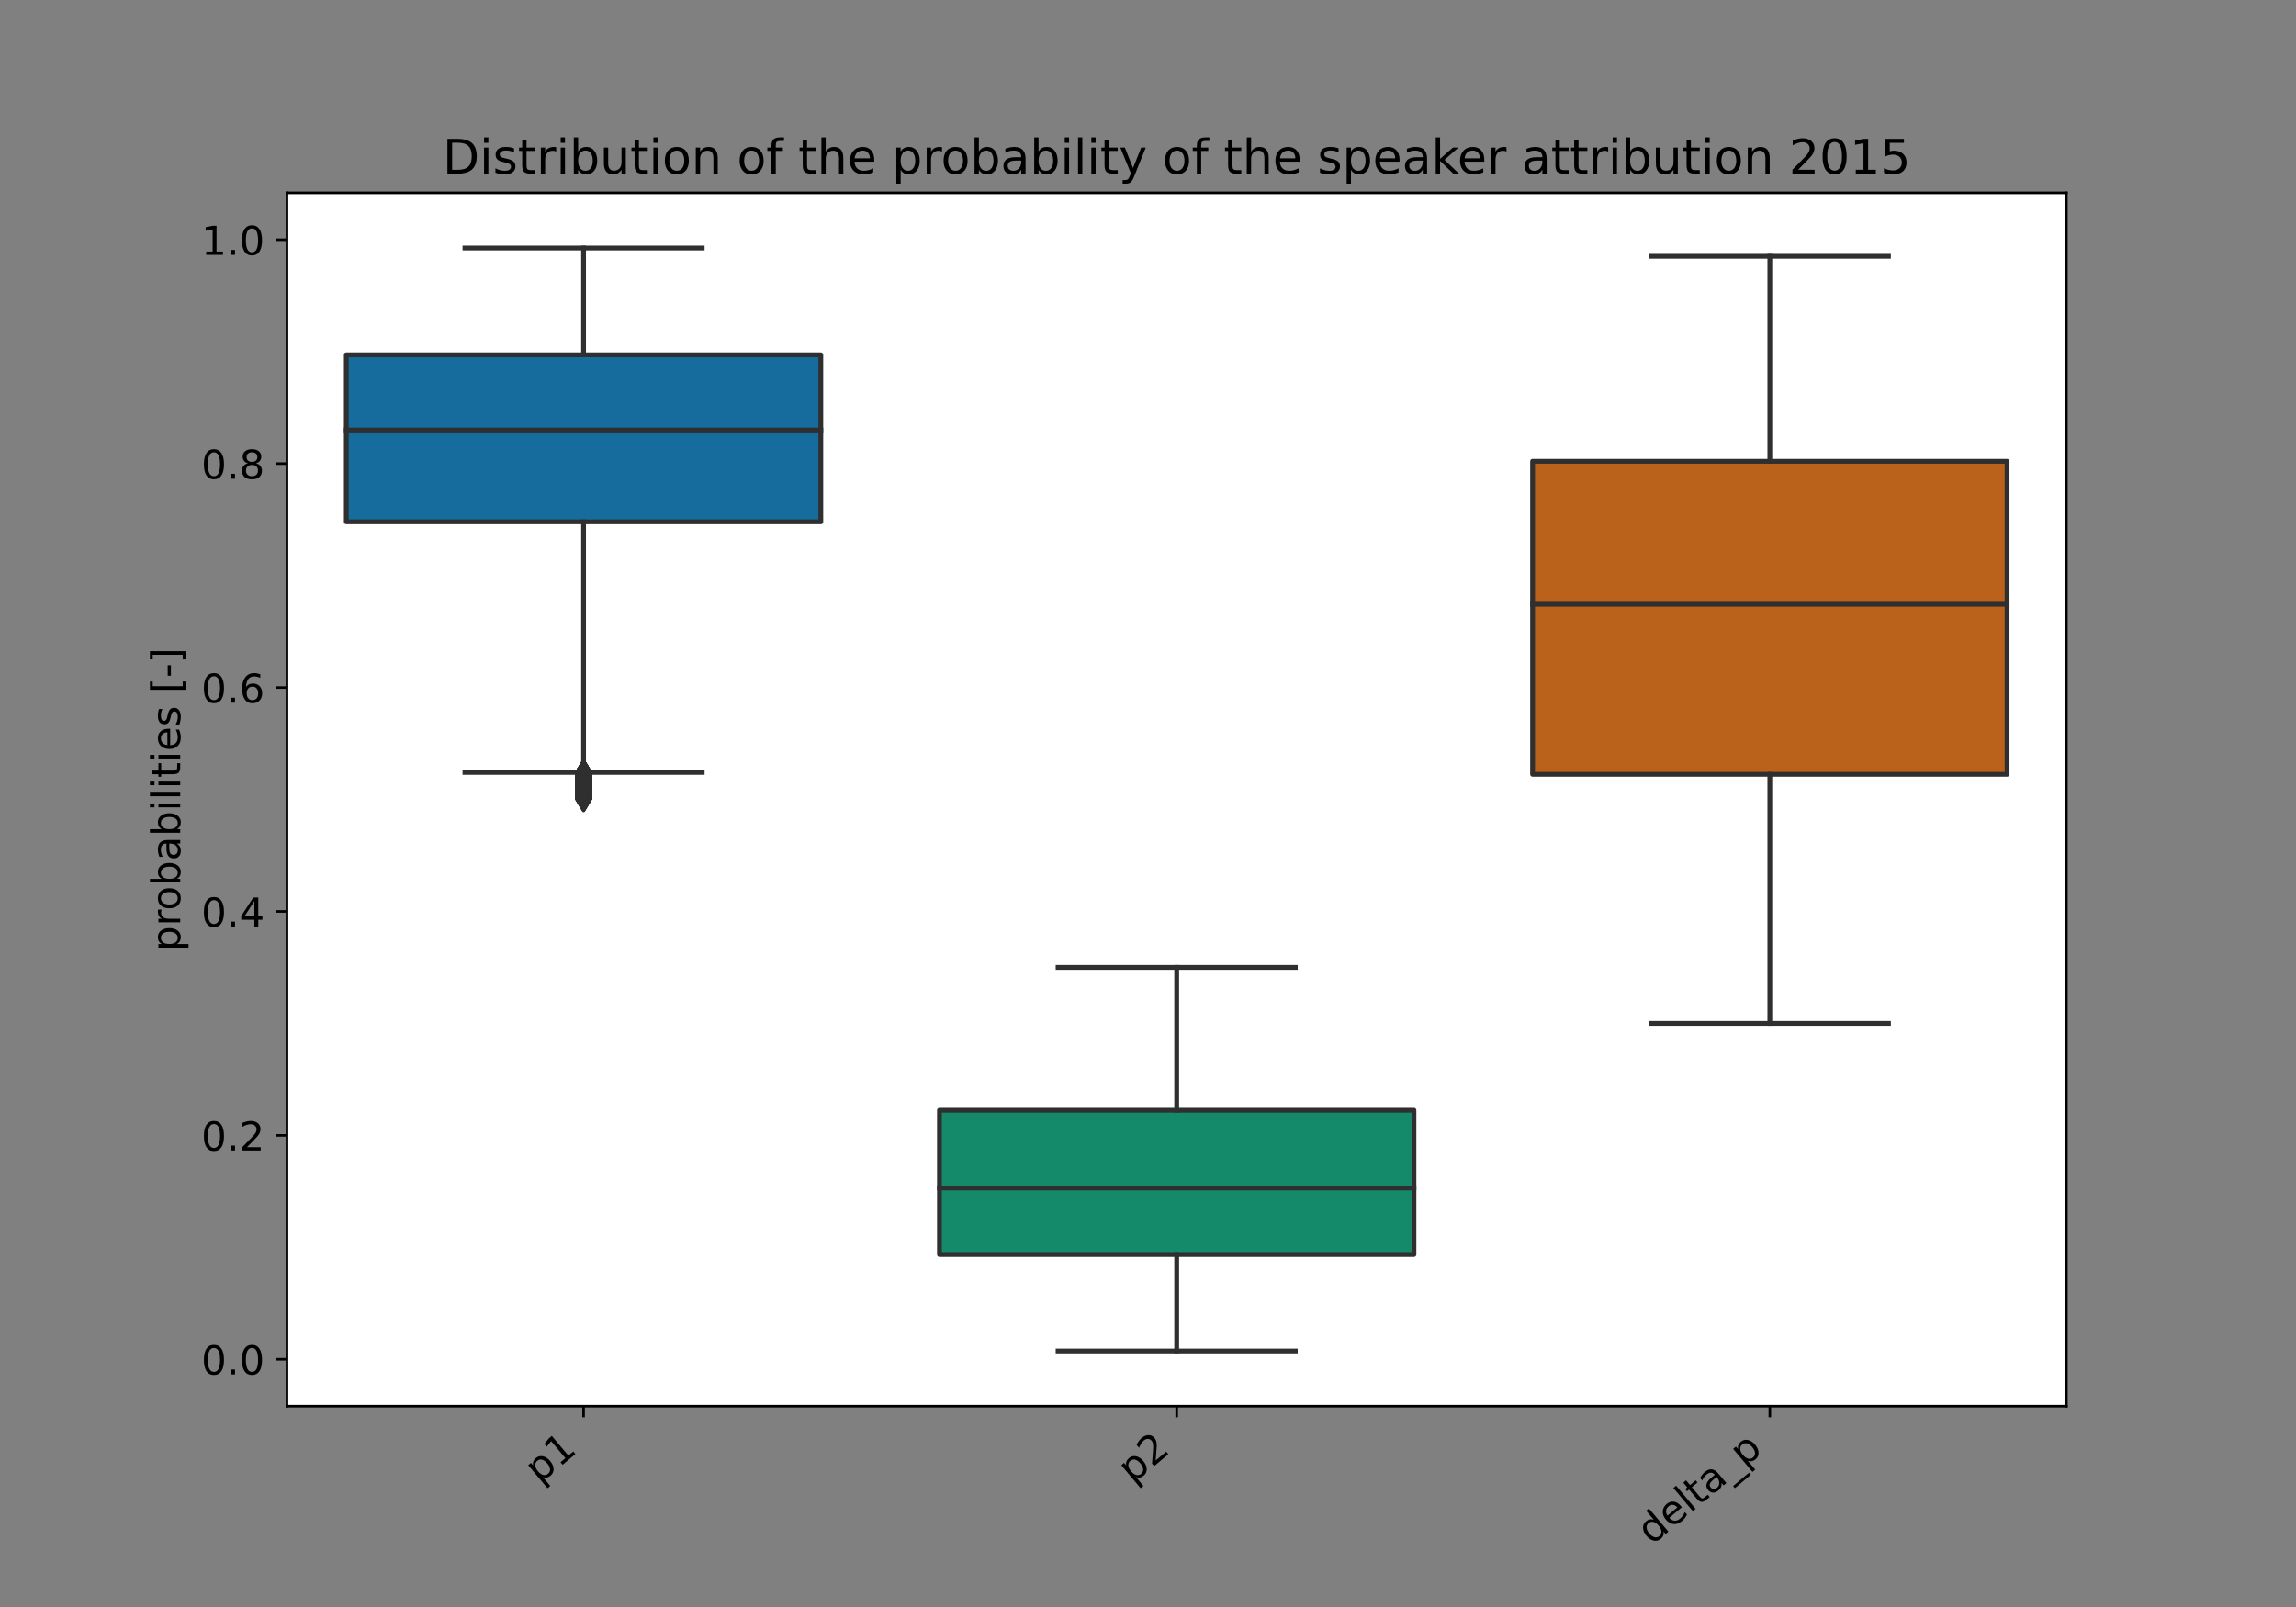 <?xml version="1.0" encoding="utf-8" standalone="no"?>
<!DOCTYPE svg PUBLIC "-//W3C//DTD SVG 1.1//EN"
  "http://www.w3.org/Graphics/SVG/1.1/DTD/svg11.dtd">
<!-- Created with matplotlib (https://matplotlib.org/) -->
<svg height="504pt" version="1.1" viewBox="0 0 720 504" width="720pt" xmlns="http://www.w3.org/2000/svg" xmlns:xlink="http://www.w3.org/1999/xlink">
 <rect x="0" y="0" width="720" height="504" fill="#808080" stroke="none"/>
 <defs>
  <style type="text/css">*{stroke-linecap:butt;stroke-linejoin:round;}</style>
 </defs>
 <g id="figure_1">
  <g id="patch_1">
   <path d="M 0 504 
L 720 504 
L 720 0 
L 0 0 
z
" style="fill:none;"/>
  </g>
  <g id="axes_1">
   <g id="patch_2">
    <path d="M 90 441 
L 648 441 
L 648 60.48 
L 90 60.48 
z
" style="fill:#ffffff;"/>
   </g>
   <g id="patch_3">
    <path clip-path="url(#p9877f9d734)" d="M 108.6 163.661 
L 257.4 163.661 
L 257.4 111.274 
L 108.6 111.274 
L 108.6 163.661 
z
" style="fill:#166c9c;stroke:#2f2f2f;stroke-linejoin:miter;stroke-width:1.5;"/>
   </g>
   <g id="patch_4">
    <path clip-path="url(#p9877f9d734)" d="M 294.6 393.437 
L 443.4 393.437 
L 443.4 348.212 
L 294.6 348.212 
L 294.6 393.437 
z
" style="fill:#148a6a;stroke:#2f2f2f;stroke-linejoin:miter;stroke-width:1.5;"/>
   </g>
   <g id="patch_5">
    <path clip-path="url(#p9877f9d734)" d="M 480.6 242.84 
L 629.4 242.84 
L 629.4 144.665 
L 480.6 144.665 
L 480.6 242.84 
z
" style="fill:#ba611b;stroke:#2f2f2f;stroke-linejoin:miter;stroke-width:1.5;"/>
   </g>
   <g id="matplotlib.axis_1">
    <g id="xtick_1">
     <g id="line2d_1">
      <defs>
       <path d="M 0 0 
L 0 3.5 
" id="me9e1e1ba69" style="stroke:#000000;stroke-width:0.8;"/>
      </defs>
      <g>
       <use style="stroke:#000000;stroke-width:0.8;" x="183" xlink:href="#me9e1e1ba69" y="441"/>
      </g>
     </g>
     <g id="text_1">
      <!-- p1 -->
      <g transform="translate(169.158 465.489)rotate(-40)scale(0.125 -0.125)">
       <defs>
        <path d="M 18.109 8.203 
L 18.109 -20.797 
L 9.078 -20.797 
L 9.078 54.688 
L 18.109 54.688 
L 18.109 46.391 
Q 20.953 51.266 25.266 53.625 
Q 29.594 56 35.594 56 
Q 45.562 56 51.781 48.094 
Q 58.016 40.188 58.016 27.297 
Q 58.016 14.406 51.781 6.484 
Q 45.562 -1.422 35.594 -1.422 
Q 29.594 -1.422 25.266 0.953 
Q 20.953 3.328 18.109 8.203 
z
M 48.688 27.297 
Q 48.688 37.203 44.609 42.844 
Q 40.531 48.484 33.406 48.484 
Q 26.266 48.484 22.188 42.844 
Q 18.109 37.203 18.109 27.297 
Q 18.109 17.391 22.188 11.75 
Q 26.266 6.109 33.406 6.109 
Q 40.531 6.109 44.609 11.75 
Q 48.688 17.391 48.688 27.297 
z
" id="DejaVuSans-112"/>
        <path d="M 12.406 8.297 
L 28.516 8.297 
L 28.516 63.922 
L 10.984 60.406 
L 10.984 69.391 
L 28.422 72.906 
L 38.281 72.906 
L 38.281 8.297 
L 54.391 8.297 
L 54.391 0 
L 12.406 0 
z
" id="DejaVuSans-49"/>
       </defs>
       <use xlink:href="#DejaVuSans-112"/>
       <use x="63.477" xlink:href="#DejaVuSans-49"/>
      </g>
     </g>
    </g>
    <g id="xtick_2">
     <g id="line2d_2">
      <g>
       <use style="stroke:#000000;stroke-width:0.8;" x="369" xlink:href="#me9e1e1ba69" y="441"/>
      </g>
     </g>
     <g id="text_2">
      <!-- p2 -->
      <g transform="translate(355.158 465.489)rotate(-40)scale(0.125 -0.125)">
       <defs>
        <path d="M 19.188 8.297 
L 53.609 8.297 
L 53.609 0 
L 7.328 0 
L 7.328 8.297 
Q 12.938 14.109 22.625 23.891 
Q 32.328 33.688 34.812 36.531 
Q 39.547 41.844 41.422 45.531 
Q 43.312 49.219 43.312 52.781 
Q 43.312 58.594 39.234 62.25 
Q 35.156 65.922 28.609 65.922 
Q 23.969 65.922 18.812 64.312 
Q 13.672 62.703 7.812 59.422 
L 7.812 69.391 
Q 13.766 71.781 18.938 73 
Q 24.125 74.219 28.422 74.219 
Q 39.75 74.219 46.484 68.547 
Q 53.219 62.891 53.219 53.422 
Q 53.219 48.922 51.531 44.891 
Q 49.859 40.875 45.406 35.406 
Q 44.188 33.984 37.641 27.219 
Q 31.109 20.453 19.188 8.297 
z
" id="DejaVuSans-50"/>
       </defs>
       <use xlink:href="#DejaVuSans-112"/>
       <use x="63.477" xlink:href="#DejaVuSans-50"/>
      </g>
     </g>
    </g>
    <g id="xtick_3">
     <g id="line2d_3">
      <g>
       <use style="stroke:#000000;stroke-width:0.8;" x="555" xlink:href="#me9e1e1ba69" y="441"/>
      </g>
     </g>
     <g id="text_3">
      <!-- delta_p -->
      <g transform="translate(517.986 484.745)rotate(-40)scale(0.125 -0.125)">
       <defs>
        <path d="M 45.406 46.391 
L 45.406 75.984 
L 54.391 75.984 
L 54.391 0 
L 45.406 0 
L 45.406 8.203 
Q 42.578 3.328 38.25 0.953 
Q 33.938 -1.422 27.875 -1.422 
Q 17.969 -1.422 11.734 6.484 
Q 5.516 14.406 5.516 27.297 
Q 5.516 40.188 11.734 48.094 
Q 17.969 56 27.875 56 
Q 33.938 56 38.25 53.625 
Q 42.578 51.266 45.406 46.391 
z
M 14.797 27.297 
Q 14.797 17.391 18.875 11.75 
Q 22.953 6.109 30.078 6.109 
Q 37.203 6.109 41.297 11.75 
Q 45.406 17.391 45.406 27.297 
Q 45.406 37.203 41.297 42.844 
Q 37.203 48.484 30.078 48.484 
Q 22.953 48.484 18.875 42.844 
Q 14.797 37.203 14.797 27.297 
z
" id="DejaVuSans-100"/>
        <path d="M 56.203 29.594 
L 56.203 25.203 
L 14.891 25.203 
Q 15.484 15.922 20.484 11.062 
Q 25.484 6.203 34.422 6.203 
Q 39.594 6.203 44.453 7.469 
Q 49.312 8.734 54.109 11.281 
L 54.109 2.781 
Q 49.266 0.734 44.188 -0.344 
Q 39.109 -1.422 33.891 -1.422 
Q 20.797 -1.422 13.156 6.188 
Q 5.516 13.812 5.516 26.812 
Q 5.516 40.234 12.766 48.109 
Q 20.016 56 32.328 56 
Q 43.359 56 49.781 48.891 
Q 56.203 41.797 56.203 29.594 
z
M 47.219 32.234 
Q 47.125 39.594 43.094 43.984 
Q 39.062 48.391 32.422 48.391 
Q 24.906 48.391 20.391 44.141 
Q 15.875 39.891 15.188 32.172 
z
" id="DejaVuSans-101"/>
        <path d="M 9.422 75.984 
L 18.406 75.984 
L 18.406 0 
L 9.422 0 
z
" id="DejaVuSans-108"/>
        <path d="M 18.312 70.219 
L 18.312 54.688 
L 36.812 54.688 
L 36.812 47.703 
L 18.312 47.703 
L 18.312 18.016 
Q 18.312 11.328 20.141 9.422 
Q 21.969 7.516 27.594 7.516 
L 36.812 7.516 
L 36.812 0 
L 27.594 0 
Q 17.188 0 13.234 3.875 
Q 9.281 7.766 9.281 18.016 
L 9.281 47.703 
L 2.688 47.703 
L 2.688 54.688 
L 9.281 54.688 
L 9.281 70.219 
z
" id="DejaVuSans-116"/>
        <path d="M 34.281 27.484 
Q 23.391 27.484 19.188 25 
Q 14.984 22.516 14.984 16.5 
Q 14.984 11.719 18.141 8.906 
Q 21.297 6.109 26.703 6.109 
Q 34.188 6.109 38.703 11.406 
Q 43.219 16.703 43.219 25.484 
L 43.219 27.484 
z
M 52.203 31.203 
L 52.203 0 
L 43.219 0 
L 43.219 8.297 
Q 40.141 3.328 35.547 0.953 
Q 30.953 -1.422 24.312 -1.422 
Q 15.922 -1.422 10.953 3.297 
Q 6 8.016 6 15.922 
Q 6 25.141 12.172 29.828 
Q 18.359 34.516 30.609 34.516 
L 43.219 34.516 
L 43.219 35.406 
Q 43.219 41.609 39.141 45 
Q 35.062 48.391 27.688 48.391 
Q 23 48.391 18.547 47.266 
Q 14.109 46.141 10.016 43.891 
L 10.016 52.203 
Q 14.938 54.109 19.578 55.047 
Q 24.219 56 28.609 56 
Q 40.484 56 46.344 49.844 
Q 52.203 43.703 52.203 31.203 
z
" id="DejaVuSans-97"/>
        <path d="M 50.984 -16.609 
L 50.984 -23.578 
L -0.984 -23.578 
L -0.984 -16.609 
z
" id="DejaVuSans-95"/>
       </defs>
       <use xlink:href="#DejaVuSans-100"/>
       <use x="63.477" xlink:href="#DejaVuSans-101"/>
       <use x="125" xlink:href="#DejaVuSans-108"/>
       <use x="152.783" xlink:href="#DejaVuSans-116"/>
       <use x="191.992" xlink:href="#DejaVuSans-97"/>
       <use x="253.271" xlink:href="#DejaVuSans-95"/>
       <use x="303.271" xlink:href="#DejaVuSans-112"/>
      </g>
     </g>
    </g>
   </g>
   <g id="matplotlib.axis_2">
    <g id="ytick_1">
     <g id="line2d_4">
      <defs>
       <path d="M 0 0 
L -3.5 0 
" id="ma8ef9f5f78" style="stroke:#000000;stroke-width:0.8;"/>
      </defs>
      <g>
       <use style="stroke:#000000;stroke-width:0.8;" x="90" xlink:href="#ma8ef9f5f78" y="426.302"/>
      </g>
     </g>
     <g id="text_4">
      <!-- 0.0 -->
      <g transform="translate(63.121 431.051)scale(0.125 -0.125)">
       <defs>
        <path d="M 31.781 66.406 
Q 24.172 66.406 20.328 58.906 
Q 16.5 51.422 16.5 36.375 
Q 16.5 21.391 20.328 13.891 
Q 24.172 6.391 31.781 6.391 
Q 39.453 6.391 43.281 13.891 
Q 47.125 21.391 47.125 36.375 
Q 47.125 51.422 43.281 58.906 
Q 39.453 66.406 31.781 66.406 
z
M 31.781 74.219 
Q 44.047 74.219 50.516 64.516 
Q 56.984 54.828 56.984 36.375 
Q 56.984 17.969 50.516 8.266 
Q 44.047 -1.422 31.781 -1.422 
Q 19.531 -1.422 13.062 8.266 
Q 6.594 17.969 6.594 36.375 
Q 6.594 54.828 13.062 64.516 
Q 19.531 74.219 31.781 74.219 
z
" id="DejaVuSans-48"/>
        <path d="M 10.688 12.406 
L 21 12.406 
L 21 0 
L 10.688 0 
z
" id="DejaVuSans-46"/>
       </defs>
       <use xlink:href="#DejaVuSans-48"/>
       <use x="63.623" xlink:href="#DejaVuSans-46"/>
       <use x="95.41" xlink:href="#DejaVuSans-48"/>
      </g>
     </g>
    </g>
    <g id="ytick_2">
     <g id="line2d_5">
      <g>
       <use style="stroke:#000000;stroke-width:0.8;" x="90" xlink:href="#ma8ef9f5f78" y="356.077"/>
      </g>
     </g>
     <g id="text_5">
      <!-- 0.2 -->
      <g transform="translate(63.121 360.826)scale(0.125 -0.125)">
       <use xlink:href="#DejaVuSans-48"/>
       <use x="63.623" xlink:href="#DejaVuSans-46"/>
       <use x="95.41" xlink:href="#DejaVuSans-50"/>
      </g>
     </g>
    </g>
    <g id="ytick_3">
     <g id="line2d_6">
      <g>
       <use style="stroke:#000000;stroke-width:0.8;" x="90" xlink:href="#ma8ef9f5f78" y="285.852"/>
      </g>
     </g>
     <g id="text_6">
      <!-- 0.4 -->
      <g transform="translate(63.121 290.601)scale(0.125 -0.125)">
       <defs>
        <path d="M 37.797 64.312 
L 12.891 25.391 
L 37.797 25.391 
z
M 35.203 72.906 
L 47.609 72.906 
L 47.609 25.391 
L 58.016 25.391 
L 58.016 17.188 
L 47.609 17.188 
L 47.609 0 
L 37.797 0 
L 37.797 17.188 
L 4.891 17.188 
L 4.891 26.703 
z
" id="DejaVuSans-52"/>
       </defs>
       <use xlink:href="#DejaVuSans-48"/>
       <use x="63.623" xlink:href="#DejaVuSans-46"/>
       <use x="95.41" xlink:href="#DejaVuSans-52"/>
      </g>
     </g>
    </g>
    <g id="ytick_4">
     <g id="line2d_7">
      <g>
       <use style="stroke:#000000;stroke-width:0.8;" x="90" xlink:href="#ma8ef9f5f78" y="215.628"/>
      </g>
     </g>
     <g id="text_7">
      <!-- 0.6 -->
      <g transform="translate(63.121 220.377)scale(0.125 -0.125)">
       <defs>
        <path d="M 33.016 40.375 
Q 26.375 40.375 22.484 35.828 
Q 18.609 31.297 18.609 23.391 
Q 18.609 15.531 22.484 10.953 
Q 26.375 6.391 33.016 6.391 
Q 39.656 6.391 43.531 10.953 
Q 47.406 15.531 47.406 23.391 
Q 47.406 31.297 43.531 35.828 
Q 39.656 40.375 33.016 40.375 
z
M 52.594 71.297 
L 52.594 62.312 
Q 48.875 64.062 45.094 64.984 
Q 41.312 65.922 37.594 65.922 
Q 27.828 65.922 22.672 59.328 
Q 17.531 52.734 16.797 39.406 
Q 19.672 43.656 24.016 45.922 
Q 28.375 48.188 33.594 48.188 
Q 44.578 48.188 50.953 41.516 
Q 57.328 34.859 57.328 23.391 
Q 57.328 12.156 50.688 5.359 
Q 44.047 -1.422 33.016 -1.422 
Q 20.359 -1.422 13.672 8.266 
Q 6.984 17.969 6.984 36.375 
Q 6.984 53.656 15.188 63.938 
Q 23.391 74.219 37.203 74.219 
Q 40.922 74.219 44.703 73.484 
Q 48.484 72.75 52.594 71.297 
z
" id="DejaVuSans-54"/>
       </defs>
       <use xlink:href="#DejaVuSans-48"/>
       <use x="63.623" xlink:href="#DejaVuSans-46"/>
       <use x="95.41" xlink:href="#DejaVuSans-54"/>
      </g>
     </g>
    </g>
    <g id="ytick_5">
     <g id="line2d_8">
      <g>
       <use style="stroke:#000000;stroke-width:0.8;" x="90" xlink:href="#ma8ef9f5f78" y="145.403"/>
      </g>
     </g>
     <g id="text_8">
      <!-- 0.8 -->
      <g transform="translate(63.121 150.152)scale(0.125 -0.125)">
       <defs>
        <path d="M 31.781 34.625 
Q 24.75 34.625 20.719 30.859 
Q 16.703 27.094 16.703 20.516 
Q 16.703 13.922 20.719 10.156 
Q 24.75 6.391 31.781 6.391 
Q 38.812 6.391 42.859 10.172 
Q 46.922 13.969 46.922 20.516 
Q 46.922 27.094 42.891 30.859 
Q 38.875 34.625 31.781 34.625 
z
M 21.922 38.812 
Q 15.578 40.375 12.031 44.719 
Q 8.5 49.078 8.5 55.328 
Q 8.5 64.062 14.719 69.141 
Q 20.953 74.219 31.781 74.219 
Q 42.672 74.219 48.875 69.141 
Q 55.078 64.062 55.078 55.328 
Q 55.078 49.078 51.531 44.719 
Q 48 40.375 41.703 38.812 
Q 48.828 37.156 52.797 32.312 
Q 56.781 27.484 56.781 20.516 
Q 56.781 9.906 50.312 4.234 
Q 43.844 -1.422 31.781 -1.422 
Q 19.734 -1.422 13.25 4.234 
Q 6.781 9.906 6.781 20.516 
Q 6.781 27.484 10.781 32.312 
Q 14.797 37.156 21.922 38.812 
z
M 18.312 54.391 
Q 18.312 48.734 21.844 45.562 
Q 25.391 42.391 31.781 42.391 
Q 38.141 42.391 41.719 45.562 
Q 45.312 48.734 45.312 54.391 
Q 45.312 60.062 41.719 63.234 
Q 38.141 66.406 31.781 66.406 
Q 25.391 66.406 21.844 63.234 
Q 18.312 60.062 18.312 54.391 
z
" id="DejaVuSans-56"/>
       </defs>
       <use xlink:href="#DejaVuSans-48"/>
       <use x="63.623" xlink:href="#DejaVuSans-46"/>
       <use x="95.41" xlink:href="#DejaVuSans-56"/>
      </g>
     </g>
    </g>
    <g id="ytick_6">
     <g id="line2d_9">
      <g>
       <use style="stroke:#000000;stroke-width:0.8;" x="90" xlink:href="#ma8ef9f5f78" y="75.178"/>
      </g>
     </g>
     <g id="text_9">
      <!-- 1.0 -->
      <g transform="translate(63.121 79.927)scale(0.125 -0.125)">
       <use xlink:href="#DejaVuSans-49"/>
       <use x="63.623" xlink:href="#DejaVuSans-46"/>
       <use x="95.41" xlink:href="#DejaVuSans-48"/>
      </g>
     </g>
    </g>
    <g id="text_10">
     <!-- probabilities [-] -->
     <g transform="translate(56.521 298.342)rotate(-90)scale(0.125 -0.125)">
      <defs>
       <path d="M 41.109 46.297 
Q 39.594 47.172 37.812 47.578 
Q 36.031 48 33.891 48 
Q 26.266 48 22.188 43.047 
Q 18.109 38.094 18.109 28.812 
L 18.109 0 
L 9.078 0 
L 9.078 54.688 
L 18.109 54.688 
L 18.109 46.188 
Q 20.953 51.172 25.484 53.578 
Q 30.031 56 36.531 56 
Q 37.453 56 38.578 55.875 
Q 39.703 55.766 41.062 55.516 
z
" id="DejaVuSans-114"/>
       <path d="M 30.609 48.391 
Q 23.391 48.391 19.188 42.75 
Q 14.984 37.109 14.984 27.297 
Q 14.984 17.484 19.156 11.844 
Q 23.344 6.203 30.609 6.203 
Q 37.797 6.203 41.984 11.859 
Q 46.188 17.531 46.188 27.297 
Q 46.188 37.016 41.984 42.703 
Q 37.797 48.391 30.609 48.391 
z
M 30.609 56 
Q 42.328 56 49.016 48.375 
Q 55.719 40.766 55.719 27.297 
Q 55.719 13.875 49.016 6.219 
Q 42.328 -1.422 30.609 -1.422 
Q 18.844 -1.422 12.172 6.219 
Q 5.516 13.875 5.516 27.297 
Q 5.516 40.766 12.172 48.375 
Q 18.844 56 30.609 56 
z
" id="DejaVuSans-111"/>
       <path d="M 48.688 27.297 
Q 48.688 37.203 44.609 42.844 
Q 40.531 48.484 33.406 48.484 
Q 26.266 48.484 22.188 42.844 
Q 18.109 37.203 18.109 27.297 
Q 18.109 17.391 22.188 11.75 
Q 26.266 6.109 33.406 6.109 
Q 40.531 6.109 44.609 11.75 
Q 48.688 17.391 48.688 27.297 
z
M 18.109 46.391 
Q 20.953 51.266 25.266 53.625 
Q 29.594 56 35.594 56 
Q 45.562 56 51.781 48.094 
Q 58.016 40.188 58.016 27.297 
Q 58.016 14.406 51.781 6.484 
Q 45.562 -1.422 35.594 -1.422 
Q 29.594 -1.422 25.266 0.953 
Q 20.953 3.328 18.109 8.203 
L 18.109 0 
L 9.078 0 
L 9.078 75.984 
L 18.109 75.984 
z
" id="DejaVuSans-98"/>
       <path d="M 9.422 54.688 
L 18.406 54.688 
L 18.406 0 
L 9.422 0 
z
M 9.422 75.984 
L 18.406 75.984 
L 18.406 64.594 
L 9.422 64.594 
z
" id="DejaVuSans-105"/>
       <path d="M 44.281 53.078 
L 44.281 44.578 
Q 40.484 46.531 36.375 47.5 
Q 32.281 48.484 27.875 48.484 
Q 21.188 48.484 17.844 46.438 
Q 14.5 44.391 14.5 40.281 
Q 14.5 37.156 16.891 35.375 
Q 19.281 33.594 26.516 31.984 
L 29.594 31.297 
Q 39.156 29.25 43.188 25.516 
Q 47.219 21.781 47.219 15.094 
Q 47.219 7.469 41.188 3.016 
Q 35.156 -1.422 24.609 -1.422 
Q 20.219 -1.422 15.453 -0.562 
Q 10.688 0.297 5.422 2 
L 5.422 11.281 
Q 10.406 8.688 15.234 7.391 
Q 20.062 6.109 24.812 6.109 
Q 31.156 6.109 34.562 8.281 
Q 37.984 10.453 37.984 14.406 
Q 37.984 18.062 35.516 20.016 
Q 33.062 21.969 24.703 23.781 
L 21.578 24.516 
Q 13.234 26.266 9.516 29.906 
Q 5.812 33.547 5.812 39.891 
Q 5.812 47.609 11.281 51.797 
Q 16.75 56 26.812 56 
Q 31.781 56 36.172 55.266 
Q 40.578 54.547 44.281 53.078 
z
" id="DejaVuSans-115"/>
       <path id="DejaVuSans-32"/>
       <path d="M 8.594 75.984 
L 29.297 75.984 
L 29.297 69 
L 17.578 69 
L 17.578 -6.203 
L 29.297 -6.203 
L 29.297 -13.188 
L 8.594 -13.188 
z
" id="DejaVuSans-91"/>
       <path d="M 4.891 31.391 
L 31.203 31.391 
L 31.203 23.391 
L 4.891 23.391 
z
" id="DejaVuSans-45"/>
       <path d="M 30.422 75.984 
L 30.422 -13.188 
L 9.719 -13.188 
L 9.719 -6.203 
L 21.391 -6.203 
L 21.391 69 
L 9.719 69 
L 9.719 75.984 
z
" id="DejaVuSans-93"/>
      </defs>
      <use xlink:href="#DejaVuSans-112"/>
      <use x="63.477" xlink:href="#DejaVuSans-114"/>
      <use x="102.34" xlink:href="#DejaVuSans-111"/>
      <use x="163.521" xlink:href="#DejaVuSans-98"/>
      <use x="226.998" xlink:href="#DejaVuSans-97"/>
      <use x="288.277" xlink:href="#DejaVuSans-98"/>
      <use x="351.754" xlink:href="#DejaVuSans-105"/>
      <use x="379.537" xlink:href="#DejaVuSans-108"/>
      <use x="407.32" xlink:href="#DejaVuSans-105"/>
      <use x="435.104" xlink:href="#DejaVuSans-116"/>
      <use x="474.312" xlink:href="#DejaVuSans-105"/>
      <use x="502.096" xlink:href="#DejaVuSans-101"/>
      <use x="563.619" xlink:href="#DejaVuSans-115"/>
      <use x="615.719" xlink:href="#DejaVuSans-32"/>
      <use x="647.506" xlink:href="#DejaVuSans-91"/>
      <use x="686.52" xlink:href="#DejaVuSans-45"/>
      <use x="722.604" xlink:href="#DejaVuSans-93"/>
     </g>
    </g>
   </g>
   <g id="line2d_10">
    <path clip-path="url(#p9877f9d734)" d="M 183 163.661 
L 183 242.243 
" style="fill:none;stroke:#2f2f2f;stroke-linecap:square;stroke-width:1.5;"/>
   </g>
   <g id="line2d_11">
    <path clip-path="url(#p9877f9d734)" d="M 183 111.274 
L 183 77.776 
" style="fill:none;stroke:#2f2f2f;stroke-linecap:square;stroke-width:1.5;"/>
   </g>
   <g id="line2d_12">
    <path clip-path="url(#p9877f9d734)" d="M 145.8 242.243 
L 220.2 242.243 
" style="fill:none;stroke:#2f2f2f;stroke-linecap:square;stroke-width:1.5;"/>
   </g>
   <g id="line2d_13">
    <path clip-path="url(#p9877f9d734)" d="M 145.8 77.776 
L 220.2 77.776 
" style="fill:none;stroke:#2f2f2f;stroke-linecap:square;stroke-width:1.5;"/>
   </g>
   <g id="line2d_14">
    <defs>
     <path d="M -0 3.536 
L 2.121 0 
L -0 -3.536 
L -2.121 -0 
z
" id="mdfe6de8b92" style="stroke:#2f2f2f;stroke-linejoin:miter;"/>
    </defs>
    <g clip-path="url(#p9877f9d734)">
     <use style="fill:#2f2f2f;stroke:#2f2f2f;stroke-linejoin:miter;" x="183" xlink:href="#mdfe6de8b92" y="242.98"/>
     <use style="fill:#2f2f2f;stroke:#2f2f2f;stroke-linejoin:miter;" x="183" xlink:href="#mdfe6de8b92" y="244.911"/>
     <use style="fill:#2f2f2f;stroke:#2f2f2f;stroke-linejoin:miter;" x="183" xlink:href="#mdfe6de8b92" y="243.858"/>
     <use style="fill:#2f2f2f;stroke:#2f2f2f;stroke-linejoin:miter;" x="183" xlink:href="#mdfe6de8b92" y="242.489"/>
     <use style="fill:#2f2f2f;stroke:#2f2f2f;stroke-linejoin:miter;" x="183" xlink:href="#mdfe6de8b92" y="247.334"/>
     <use style="fill:#2f2f2f;stroke:#2f2f2f;stroke-linejoin:miter;" x="183" xlink:href="#mdfe6de8b92" y="248.423"/>
     <use style="fill:#2f2f2f;stroke:#2f2f2f;stroke-linejoin:miter;" x="183" xlink:href="#mdfe6de8b92" y="244.946"/>
     <use style="fill:#2f2f2f;stroke:#2f2f2f;stroke-linejoin:miter;" x="183" xlink:href="#mdfe6de8b92" y="246.667"/>
     <use style="fill:#2f2f2f;stroke:#2f2f2f;stroke-linejoin:miter;" x="183" xlink:href="#mdfe6de8b92" y="247.229"/>
     <use style="fill:#2f2f2f;stroke:#2f2f2f;stroke-linejoin:miter;" x="183" xlink:href="#mdfe6de8b92" y="248.036"/>
     <use style="fill:#2f2f2f;stroke:#2f2f2f;stroke-linejoin:miter;" x="183" xlink:href="#mdfe6de8b92" y="245.614"/>
     <use style="fill:#2f2f2f;stroke:#2f2f2f;stroke-linejoin:miter;" x="183" xlink:href="#mdfe6de8b92" y="243.05"/>
     <use style="fill:#2f2f2f;stroke:#2f2f2f;stroke-linejoin:miter;" x="183" xlink:href="#mdfe6de8b92" y="243.121"/>
     <use style="fill:#2f2f2f;stroke:#2f2f2f;stroke-linejoin:miter;" x="183" xlink:href="#mdfe6de8b92" y="243.05"/>
     <use style="fill:#2f2f2f;stroke:#2f2f2f;stroke-linejoin:miter;" x="183" xlink:href="#mdfe6de8b92" y="243.015"/>
     <use style="fill:#2f2f2f;stroke:#2f2f2f;stroke-linejoin:miter;" x="183" xlink:href="#mdfe6de8b92" y="244.034"/>
     <use style="fill:#2f2f2f;stroke:#2f2f2f;stroke-linejoin:miter;" x="183" xlink:href="#mdfe6de8b92" y="244.034"/>
     <use style="fill:#2f2f2f;stroke:#2f2f2f;stroke-linejoin:miter;" x="183" xlink:href="#mdfe6de8b92" y="246.351"/>
     <use style="fill:#2f2f2f;stroke:#2f2f2f;stroke-linejoin:miter;" x="183" xlink:href="#mdfe6de8b92" y="246.351"/>
     <use style="fill:#2f2f2f;stroke:#2f2f2f;stroke-linejoin:miter;" x="183" xlink:href="#mdfe6de8b92" y="248.177"/>
     <use style="fill:#2f2f2f;stroke:#2f2f2f;stroke-linejoin:miter;" x="183" xlink:href="#mdfe6de8b92" y="246.597"/>
     <use style="fill:#2f2f2f;stroke:#2f2f2f;stroke-linejoin:miter;" x="183" xlink:href="#mdfe6de8b92" y="244.841"/>
     <use style="fill:#2f2f2f;stroke:#2f2f2f;stroke-linejoin:miter;" x="183" xlink:href="#mdfe6de8b92" y="244.876"/>
     <use style="fill:#2f2f2f;stroke:#2f2f2f;stroke-linejoin:miter;" x="183" xlink:href="#mdfe6de8b92" y="244.314"/>
     <use style="fill:#2f2f2f;stroke:#2f2f2f;stroke-linejoin:miter;" x="183" xlink:href="#mdfe6de8b92" y="244.174"/>
     <use style="fill:#2f2f2f;stroke:#2f2f2f;stroke-linejoin:miter;" x="183" xlink:href="#mdfe6de8b92" y="249.09"/>
     <use style="fill:#2f2f2f;stroke:#2f2f2f;stroke-linejoin:miter;" x="183" xlink:href="#mdfe6de8b92" y="244.982"/>
     <use style="fill:#2f2f2f;stroke:#2f2f2f;stroke-linejoin:miter;" x="183" xlink:href="#mdfe6de8b92" y="246.737"/>
     <use style="fill:#2f2f2f;stroke:#2f2f2f;stroke-linejoin:miter;" x="183" xlink:href="#mdfe6de8b92" y="242.278"/>
     <use style="fill:#2f2f2f;stroke:#2f2f2f;stroke-linejoin:miter;" x="183" xlink:href="#mdfe6de8b92" y="249.862"/>
     <use style="fill:#2f2f2f;stroke:#2f2f2f;stroke-linejoin:miter;" x="183" xlink:href="#mdfe6de8b92" y="243.015"/>
     <use style="fill:#2f2f2f;stroke:#2f2f2f;stroke-linejoin:miter;" x="183" xlink:href="#mdfe6de8b92" y="244.279"/>
     <use style="fill:#2f2f2f;stroke:#2f2f2f;stroke-linejoin:miter;" x="183" xlink:href="#mdfe6de8b92" y="243.788"/>
     <use style="fill:#2f2f2f;stroke:#2f2f2f;stroke-linejoin:miter;" x="183" xlink:href="#mdfe6de8b92" y="243.858"/>
     <use style="fill:#2f2f2f;stroke:#2f2f2f;stroke-linejoin:miter;" x="183" xlink:href="#mdfe6de8b92" y="247.404"/>
     <use style="fill:#2f2f2f;stroke:#2f2f2f;stroke-linejoin:miter;" x="183" xlink:href="#mdfe6de8b92" y="244.034"/>
     <use style="fill:#2f2f2f;stroke:#2f2f2f;stroke-linejoin:miter;" x="183" xlink:href="#mdfe6de8b92" y="249.195"/>
     <use style="fill:#2f2f2f;stroke:#2f2f2f;stroke-linejoin:miter;" x="183" xlink:href="#mdfe6de8b92" y="245.298"/>
     <use style="fill:#2f2f2f;stroke:#2f2f2f;stroke-linejoin:miter;" x="183" xlink:href="#mdfe6de8b92" y="250.248"/>
     <use style="fill:#2f2f2f;stroke:#2f2f2f;stroke-linejoin:miter;" x="183" xlink:href="#mdfe6de8b92" y="248.107"/>
     <use style="fill:#2f2f2f;stroke:#2f2f2f;stroke-linejoin:miter;" x="183" xlink:href="#mdfe6de8b92" y="244.244"/>
     <use style="fill:#2f2f2f;stroke:#2f2f2f;stroke-linejoin:miter;" x="183" xlink:href="#mdfe6de8b92" y="242.383"/>
     <use style="fill:#2f2f2f;stroke:#2f2f2f;stroke-linejoin:miter;" x="183" xlink:href="#mdfe6de8b92" y="244.806"/>
     <use style="fill:#2f2f2f;stroke:#2f2f2f;stroke-linejoin:miter;" x="183" xlink:href="#mdfe6de8b92" y="243.05"/>
     <use style="fill:#2f2f2f;stroke:#2f2f2f;stroke-linejoin:miter;" x="183" xlink:href="#mdfe6de8b92" y="243.402"/>
     <use style="fill:#2f2f2f;stroke:#2f2f2f;stroke-linejoin:miter;" x="183" xlink:href="#mdfe6de8b92" y="242.594"/>
     <use style="fill:#2f2f2f;stroke:#2f2f2f;stroke-linejoin:miter;" x="183" xlink:href="#mdfe6de8b92" y="242.418"/>
     <use style="fill:#2f2f2f;stroke:#2f2f2f;stroke-linejoin:miter;" x="183" xlink:href="#mdfe6de8b92" y="249.265"/>
     <use style="fill:#2f2f2f;stroke:#2f2f2f;stroke-linejoin:miter;" x="183" xlink:href="#mdfe6de8b92" y="245.052"/>
     <use style="fill:#2f2f2f;stroke:#2f2f2f;stroke-linejoin:miter;" x="183" xlink:href="#mdfe6de8b92" y="245.438"/>
     <use style="fill:#2f2f2f;stroke:#2f2f2f;stroke-linejoin:miter;" x="183" xlink:href="#mdfe6de8b92" y="245.894"/>
     <use style="fill:#2f2f2f;stroke:#2f2f2f;stroke-linejoin:miter;" x="183" xlink:href="#mdfe6de8b92" y="242.594"/>
     <use style="fill:#2f2f2f;stroke:#2f2f2f;stroke-linejoin:miter;" x="183" xlink:href="#mdfe6de8b92" y="243.366"/>
     <use style="fill:#2f2f2f;stroke:#2f2f2f;stroke-linejoin:miter;" x="183" xlink:href="#mdfe6de8b92" y="249.581"/>
     <use style="fill:#2f2f2f;stroke:#2f2f2f;stroke-linejoin:miter;" x="183" xlink:href="#mdfe6de8b92" y="243.612"/>
     <use style="fill:#2f2f2f;stroke:#2f2f2f;stroke-linejoin:miter;" x="183" xlink:href="#mdfe6de8b92" y="244.666"/>
     <use style="fill:#2f2f2f;stroke:#2f2f2f;stroke-linejoin:miter;" x="183" xlink:href="#mdfe6de8b92" y="242.278"/>
     <use style="fill:#2f2f2f;stroke:#2f2f2f;stroke-linejoin:miter;" x="183" xlink:href="#mdfe6de8b92" y="248.879"/>
     <use style="fill:#2f2f2f;stroke:#2f2f2f;stroke-linejoin:miter;" x="183" xlink:href="#mdfe6de8b92" y="244.946"/>
     <use style="fill:#2f2f2f;stroke:#2f2f2f;stroke-linejoin:miter;" x="183" xlink:href="#mdfe6de8b92" y="245.508"/>
     <use style="fill:#2f2f2f;stroke:#2f2f2f;stroke-linejoin:miter;" x="183" xlink:href="#mdfe6de8b92" y="244.279"/>
     <use style="fill:#2f2f2f;stroke:#2f2f2f;stroke-linejoin:miter;" x="183" xlink:href="#mdfe6de8b92" y="244.946"/>
     <use style="fill:#2f2f2f;stroke:#2f2f2f;stroke-linejoin:miter;" x="183" xlink:href="#mdfe6de8b92" y="247.439"/>
     <use style="fill:#2f2f2f;stroke:#2f2f2f;stroke-linejoin:miter;" x="183" xlink:href="#mdfe6de8b92" y="244.35"/>
     <use style="fill:#2f2f2f;stroke:#2f2f2f;stroke-linejoin:miter;" x="183" xlink:href="#mdfe6de8b92" y="243.718"/>
     <use style="fill:#2f2f2f;stroke:#2f2f2f;stroke-linejoin:miter;" x="183" xlink:href="#mdfe6de8b92" y="249.792"/>
     <use style="fill:#2f2f2f;stroke:#2f2f2f;stroke-linejoin:miter;" x="183" xlink:href="#mdfe6de8b92" y="242.278"/>
     <use style="fill:#2f2f2f;stroke:#2f2f2f;stroke-linejoin:miter;" x="183" xlink:href="#mdfe6de8b92" y="249.3"/>
     <use style="fill:#2f2f2f;stroke:#2f2f2f;stroke-linejoin:miter;" x="183" xlink:href="#mdfe6de8b92" y="243.753"/>
     <use style="fill:#2f2f2f;stroke:#2f2f2f;stroke-linejoin:miter;" x="183" xlink:href="#mdfe6de8b92" y="247.791"/>
     <use style="fill:#2f2f2f;stroke:#2f2f2f;stroke-linejoin:miter;" x="183" xlink:href="#mdfe6de8b92" y="244.56"/>
     <use style="fill:#2f2f2f;stroke:#2f2f2f;stroke-linejoin:miter;" x="183" xlink:href="#mdfe6de8b92" y="246.562"/>
     <use style="fill:#2f2f2f;stroke:#2f2f2f;stroke-linejoin:miter;" x="183" xlink:href="#mdfe6de8b92" y="246.14"/>
     <use style="fill:#2f2f2f;stroke:#2f2f2f;stroke-linejoin:miter;" x="183" xlink:href="#mdfe6de8b92" y="243.085"/>
     <use style="fill:#2f2f2f;stroke:#2f2f2f;stroke-linejoin:miter;" x="183" xlink:href="#mdfe6de8b92" y="248.142"/>
     <use style="fill:#2f2f2f;stroke:#2f2f2f;stroke-linejoin:miter;" x="183" xlink:href="#mdfe6de8b92" y="242.699"/>
     <use style="fill:#2f2f2f;stroke:#2f2f2f;stroke-linejoin:miter;" x="183" xlink:href="#mdfe6de8b92" y="242.664"/>
     <use style="fill:#2f2f2f;stroke:#2f2f2f;stroke-linejoin:miter;" x="183" xlink:href="#mdfe6de8b92" y="247.755"/>
     <use style="fill:#2f2f2f;stroke:#2f2f2f;stroke-linejoin:miter;" x="183" xlink:href="#mdfe6de8b92" y="249.3"/>
     <use style="fill:#2f2f2f;stroke:#2f2f2f;stroke-linejoin:miter;" x="183" xlink:href="#mdfe6de8b92" y="242.348"/>
     <use style="fill:#2f2f2f;stroke:#2f2f2f;stroke-linejoin:miter;" x="183" xlink:href="#mdfe6de8b92" y="245.333"/>
     <use style="fill:#2f2f2f;stroke:#2f2f2f;stroke-linejoin:miter;" x="183" xlink:href="#mdfe6de8b92" y="250.284"/>
     <use style="fill:#2f2f2f;stroke:#2f2f2f;stroke-linejoin:miter;" x="183" xlink:href="#mdfe6de8b92" y="244.279"/>
     <use style="fill:#2f2f2f;stroke:#2f2f2f;stroke-linejoin:miter;" x="183" xlink:href="#mdfe6de8b92" y="244.525"/>
     <use style="fill:#2f2f2f;stroke:#2f2f2f;stroke-linejoin:miter;" x="183" xlink:href="#mdfe6de8b92" y="243.647"/>
     <use style="fill:#2f2f2f;stroke:#2f2f2f;stroke-linejoin:miter;" x="183" xlink:href="#mdfe6de8b92" y="242.383"/>
     <use style="fill:#2f2f2f;stroke:#2f2f2f;stroke-linejoin:miter;" x="183" xlink:href="#mdfe6de8b92" y="242.313"/>
     <use style="fill:#2f2f2f;stroke:#2f2f2f;stroke-linejoin:miter;" x="183" xlink:href="#mdfe6de8b92" y="245.754"/>
     <use style="fill:#2f2f2f;stroke:#2f2f2f;stroke-linejoin:miter;" x="183" xlink:href="#mdfe6de8b92" y="244.701"/>
     <use style="fill:#2f2f2f;stroke:#2f2f2f;stroke-linejoin:miter;" x="183" xlink:href="#mdfe6de8b92" y="242.945"/>
     <use style="fill:#2f2f2f;stroke:#2f2f2f;stroke-linejoin:miter;" x="183" xlink:href="#mdfe6de8b92" y="242.664"/>
     <use style="fill:#2f2f2f;stroke:#2f2f2f;stroke-linejoin:miter;" x="183" xlink:href="#mdfe6de8b92" y="245.438"/>
     <use style="fill:#2f2f2f;stroke:#2f2f2f;stroke-linejoin:miter;" x="183" xlink:href="#mdfe6de8b92" y="244.666"/>
     <use style="fill:#2f2f2f;stroke:#2f2f2f;stroke-linejoin:miter;" x="183" xlink:href="#mdfe6de8b92" y="242.418"/>
     <use style="fill:#2f2f2f;stroke:#2f2f2f;stroke-linejoin:miter;" x="183" xlink:href="#mdfe6de8b92" y="247.439"/>
     <use style="fill:#2f2f2f;stroke:#2f2f2f;stroke-linejoin:miter;" x="183" xlink:href="#mdfe6de8b92" y="245.614"/>
     <use style="fill:#2f2f2f;stroke:#2f2f2f;stroke-linejoin:miter;" x="183" xlink:href="#mdfe6de8b92" y="248.598"/>
     <use style="fill:#2f2f2f;stroke:#2f2f2f;stroke-linejoin:miter;" x="183" xlink:href="#mdfe6de8b92" y="247.053"/>
     <use style="fill:#2f2f2f;stroke:#2f2f2f;stroke-linejoin:miter;" x="183" xlink:href="#mdfe6de8b92" y="245.017"/>
     <use style="fill:#2f2f2f;stroke:#2f2f2f;stroke-linejoin:miter;" x="183" xlink:href="#mdfe6de8b92" y="242.524"/>
     <use style="fill:#2f2f2f;stroke:#2f2f2f;stroke-linejoin:miter;" x="183" xlink:href="#mdfe6de8b92" y="242.383"/>
     <use style="fill:#2f2f2f;stroke:#2f2f2f;stroke-linejoin:miter;" x="183" xlink:href="#mdfe6de8b92" y="248.774"/>
     <use style="fill:#2f2f2f;stroke:#2f2f2f;stroke-linejoin:miter;" x="183" xlink:href="#mdfe6de8b92" y="249.687"/>
     <use style="fill:#2f2f2f;stroke:#2f2f2f;stroke-linejoin:miter;" x="183" xlink:href="#mdfe6de8b92" y="246.07"/>
     <use style="fill:#2f2f2f;stroke:#2f2f2f;stroke-linejoin:miter;" x="183" xlink:href="#mdfe6de8b92" y="245.684"/>
     <use style="fill:#2f2f2f;stroke:#2f2f2f;stroke-linejoin:miter;" x="183" xlink:href="#mdfe6de8b92" y="249.862"/>
     <use style="fill:#2f2f2f;stroke:#2f2f2f;stroke-linejoin:miter;" x="183" xlink:href="#mdfe6de8b92" y="245.754"/>
     <use style="fill:#2f2f2f;stroke:#2f2f2f;stroke-linejoin:miter;" x="183" xlink:href="#mdfe6de8b92" y="249.932"/>
     <use style="fill:#2f2f2f;stroke:#2f2f2f;stroke-linejoin:miter;" x="183" xlink:href="#mdfe6de8b92" y="245.824"/>
     <use style="fill:#2f2f2f;stroke:#2f2f2f;stroke-linejoin:miter;" x="183" xlink:href="#mdfe6de8b92" y="246.351"/>
     <use style="fill:#2f2f2f;stroke:#2f2f2f;stroke-linejoin:miter;" x="183" xlink:href="#mdfe6de8b92" y="244.244"/>
     <use style="fill:#2f2f2f;stroke:#2f2f2f;stroke-linejoin:miter;" x="183" xlink:href="#mdfe6de8b92" y="249.125"/>
     <use style="fill:#2f2f2f;stroke:#2f2f2f;stroke-linejoin:miter;" x="183" xlink:href="#mdfe6de8b92" y="243.753"/>
     <use style="fill:#2f2f2f;stroke:#2f2f2f;stroke-linejoin:miter;" x="183" xlink:href="#mdfe6de8b92" y="242.98"/>
     <use style="fill:#2f2f2f;stroke:#2f2f2f;stroke-linejoin:miter;" x="183" xlink:href="#mdfe6de8b92" y="250.354"/>
     <use style="fill:#2f2f2f;stroke:#2f2f2f;stroke-linejoin:miter;" x="183" xlink:href="#mdfe6de8b92" y="244.279"/>
     <use style="fill:#2f2f2f;stroke:#2f2f2f;stroke-linejoin:miter;" x="183" xlink:href="#mdfe6de8b92" y="245.649"/>
     <use style="fill:#2f2f2f;stroke:#2f2f2f;stroke-linejoin:miter;" x="183" xlink:href="#mdfe6de8b92" y="247.966"/>
     <use style="fill:#2f2f2f;stroke:#2f2f2f;stroke-linejoin:miter;" x="183" xlink:href="#mdfe6de8b92" y="242.945"/>
     <use style="fill:#2f2f2f;stroke:#2f2f2f;stroke-linejoin:miter;" x="183" xlink:href="#mdfe6de8b92" y="243.402"/>
     <use style="fill:#2f2f2f;stroke:#2f2f2f;stroke-linejoin:miter;" x="183" xlink:href="#mdfe6de8b92" y="250.319"/>
     <use style="fill:#2f2f2f;stroke:#2f2f2f;stroke-linejoin:miter;" x="183" xlink:href="#mdfe6de8b92" y="242.98"/>
     <use style="fill:#2f2f2f;stroke:#2f2f2f;stroke-linejoin:miter;" x="183" xlink:href="#mdfe6de8b92" y="243.402"/>
     <use style="fill:#2f2f2f;stroke:#2f2f2f;stroke-linejoin:miter;" x="183" xlink:href="#mdfe6de8b92" y="243.085"/>
     <use style="fill:#2f2f2f;stroke:#2f2f2f;stroke-linejoin:miter;" x="183" xlink:href="#mdfe6de8b92" y="249.441"/>
     <use style="fill:#2f2f2f;stroke:#2f2f2f;stroke-linejoin:miter;" x="183" xlink:href="#mdfe6de8b92" y="246.913"/>
     <use style="fill:#2f2f2f;stroke:#2f2f2f;stroke-linejoin:miter;" x="183" xlink:href="#mdfe6de8b92" y="247.123"/>
     <use style="fill:#2f2f2f;stroke:#2f2f2f;stroke-linejoin:miter;" x="183" xlink:href="#mdfe6de8b92" y="249.476"/>
     <use style="fill:#2f2f2f;stroke:#2f2f2f;stroke-linejoin:miter;" x="183" xlink:href="#mdfe6de8b92" y="244.736"/>
     <use style="fill:#2f2f2f;stroke:#2f2f2f;stroke-linejoin:miter;" x="183" xlink:href="#mdfe6de8b92" y="244.63"/>
     <use style="fill:#2f2f2f;stroke:#2f2f2f;stroke-linejoin:miter;" x="183" xlink:href="#mdfe6de8b92" y="248.598"/>
     <use style="fill:#2f2f2f;stroke:#2f2f2f;stroke-linejoin:miter;" x="183" xlink:href="#mdfe6de8b92" y="242.769"/>
     <use style="fill:#2f2f2f;stroke:#2f2f2f;stroke-linejoin:miter;" x="183" xlink:href="#mdfe6de8b92" y="244.244"/>
     <use style="fill:#2f2f2f;stroke:#2f2f2f;stroke-linejoin:miter;" x="183" xlink:href="#mdfe6de8b92" y="245.227"/>
     <use style="fill:#2f2f2f;stroke:#2f2f2f;stroke-linejoin:miter;" x="183" xlink:href="#mdfe6de8b92" y="246.07"/>
     <use style="fill:#2f2f2f;stroke:#2f2f2f;stroke-linejoin:miter;" x="183" xlink:href="#mdfe6de8b92" y="246.14"/>
     <use style="fill:#2f2f2f;stroke:#2f2f2f;stroke-linejoin:miter;" x="183" xlink:href="#mdfe6de8b92" y="242.98"/>
     <use style="fill:#2f2f2f;stroke:#2f2f2f;stroke-linejoin:miter;" x="183" xlink:href="#mdfe6de8b92" y="246.07"/>
     <use style="fill:#2f2f2f;stroke:#2f2f2f;stroke-linejoin:miter;" x="183" xlink:href="#mdfe6de8b92" y="248.458"/>
     <use style="fill:#2f2f2f;stroke:#2f2f2f;stroke-linejoin:miter;" x="183" xlink:href="#mdfe6de8b92" y="250.564"/>
     <use style="fill:#2f2f2f;stroke:#2f2f2f;stroke-linejoin:miter;" x="183" xlink:href="#mdfe6de8b92" y="244.279"/>
     <use style="fill:#2f2f2f;stroke:#2f2f2f;stroke-linejoin:miter;" x="183" xlink:href="#mdfe6de8b92" y="246.035"/>
     <use style="fill:#2f2f2f;stroke:#2f2f2f;stroke-linejoin:miter;" x="183" xlink:href="#mdfe6de8b92" y="245.754"/>
     <use style="fill:#2f2f2f;stroke:#2f2f2f;stroke-linejoin:miter;" x="183" xlink:href="#mdfe6de8b92" y="246.527"/>
     <use style="fill:#2f2f2f;stroke:#2f2f2f;stroke-linejoin:miter;" x="183" xlink:href="#mdfe6de8b92" y="247.58"/>
     <use style="fill:#2f2f2f;stroke:#2f2f2f;stroke-linejoin:miter;" x="183" xlink:href="#mdfe6de8b92" y="248.879"/>
     <use style="fill:#2f2f2f;stroke:#2f2f2f;stroke-linejoin:miter;" x="183" xlink:href="#mdfe6de8b92" y="246.456"/>
     <use style="fill:#2f2f2f;stroke:#2f2f2f;stroke-linejoin:miter;" x="183" xlink:href="#mdfe6de8b92" y="244.56"/>
     <use style="fill:#2f2f2f;stroke:#2f2f2f;stroke-linejoin:miter;" x="183" xlink:href="#mdfe6de8b92" y="243.191"/>
     <use style="fill:#2f2f2f;stroke:#2f2f2f;stroke-linejoin:miter;" x="183" xlink:href="#mdfe6de8b92" y="247.615"/>
     <use style="fill:#2f2f2f;stroke:#2f2f2f;stroke-linejoin:miter;" x="183" xlink:href="#mdfe6de8b92" y="244.42"/>
     <use style="fill:#2f2f2f;stroke:#2f2f2f;stroke-linejoin:miter;" x="183" xlink:href="#mdfe6de8b92" y="248.668"/>
     <use style="fill:#2f2f2f;stroke:#2f2f2f;stroke-linejoin:miter;" x="183" xlink:href="#mdfe6de8b92" y="244.876"/>
     <use style="fill:#2f2f2f;stroke:#2f2f2f;stroke-linejoin:miter;" x="183" xlink:href="#mdfe6de8b92" y="244.069"/>
     <use style="fill:#2f2f2f;stroke:#2f2f2f;stroke-linejoin:miter;" x="183" xlink:href="#mdfe6de8b92" y="242.734"/>
     <use style="fill:#2f2f2f;stroke:#2f2f2f;stroke-linejoin:miter;" x="183" xlink:href="#mdfe6de8b92" y="243.928"/>
     <use style="fill:#2f2f2f;stroke:#2f2f2f;stroke-linejoin:miter;" x="183" xlink:href="#mdfe6de8b92" y="245.368"/>
     <use style="fill:#2f2f2f;stroke:#2f2f2f;stroke-linejoin:miter;" x="183" xlink:href="#mdfe6de8b92" y="249.581"/>
     <use style="fill:#2f2f2f;stroke:#2f2f2f;stroke-linejoin:miter;" x="183" xlink:href="#mdfe6de8b92" y="244.701"/>
     <use style="fill:#2f2f2f;stroke:#2f2f2f;stroke-linejoin:miter;" x="183" xlink:href="#mdfe6de8b92" y="249.652"/>
     <use style="fill:#2f2f2f;stroke:#2f2f2f;stroke-linejoin:miter;" x="183" xlink:href="#mdfe6de8b92" y="243.612"/>
     <use style="fill:#2f2f2f;stroke:#2f2f2f;stroke-linejoin:miter;" x="183" xlink:href="#mdfe6de8b92" y="242.664"/>
     <use style="fill:#2f2f2f;stroke:#2f2f2f;stroke-linejoin:miter;" x="183" xlink:href="#mdfe6de8b92" y="243.472"/>
     <use style="fill:#2f2f2f;stroke:#2f2f2f;stroke-linejoin:miter;" x="183" xlink:href="#mdfe6de8b92" y="248.458"/>
     <use style="fill:#2f2f2f;stroke:#2f2f2f;stroke-linejoin:miter;" x="183" xlink:href="#mdfe6de8b92" y="249.406"/>
     <use style="fill:#2f2f2f;stroke:#2f2f2f;stroke-linejoin:miter;" x="183" xlink:href="#mdfe6de8b92" y="245.473"/>
     <use style="fill:#2f2f2f;stroke:#2f2f2f;stroke-linejoin:miter;" x="183" xlink:href="#mdfe6de8b92" y="248.563"/>
     <use style="fill:#2f2f2f;stroke:#2f2f2f;stroke-linejoin:miter;" x="183" xlink:href="#mdfe6de8b92" y="249.827"/>
     <use style="fill:#2f2f2f;stroke:#2f2f2f;stroke-linejoin:miter;" x="183" xlink:href="#mdfe6de8b92" y="244.455"/>
     <use style="fill:#2f2f2f;stroke:#2f2f2f;stroke-linejoin:miter;" x="183" xlink:href="#mdfe6de8b92" y="249.3"/>
     <use style="fill:#2f2f2f;stroke:#2f2f2f;stroke-linejoin:miter;" x="183" xlink:href="#mdfe6de8b92" y="243.823"/>
     <use style="fill:#2f2f2f;stroke:#2f2f2f;stroke-linejoin:miter;" x="183" xlink:href="#mdfe6de8b92" y="245.122"/>
     <use style="fill:#2f2f2f;stroke:#2f2f2f;stroke-linejoin:miter;" x="183" xlink:href="#mdfe6de8b92" y="243.718"/>
     <use style="fill:#2f2f2f;stroke:#2f2f2f;stroke-linejoin:miter;" x="183" xlink:href="#mdfe6de8b92" y="246.737"/>
     <use style="fill:#2f2f2f;stroke:#2f2f2f;stroke-linejoin:miter;" x="183" xlink:href="#mdfe6de8b92" y="243.577"/>
     <use style="fill:#2f2f2f;stroke:#2f2f2f;stroke-linejoin:miter;" x="183" xlink:href="#mdfe6de8b92" y="246.316"/>
     <use style="fill:#2f2f2f;stroke:#2f2f2f;stroke-linejoin:miter;" x="183" xlink:href="#mdfe6de8b92" y="243.472"/>
     <use style="fill:#2f2f2f;stroke:#2f2f2f;stroke-linejoin:miter;" x="183" xlink:href="#mdfe6de8b92" y="247.615"/>
     <use style="fill:#2f2f2f;stroke:#2f2f2f;stroke-linejoin:miter;" x="183" xlink:href="#mdfe6de8b92" y="247.404"/>
     <use style="fill:#2f2f2f;stroke:#2f2f2f;stroke-linejoin:miter;" x="183" xlink:href="#mdfe6de8b92" y="243.928"/>
     <use style="fill:#2f2f2f;stroke:#2f2f2f;stroke-linejoin:miter;" x="183" xlink:href="#mdfe6de8b92" y="243.682"/>
     <use style="fill:#2f2f2f;stroke:#2f2f2f;stroke-linejoin:miter;" x="183" xlink:href="#mdfe6de8b92" y="243.507"/>
     <use style="fill:#2f2f2f;stroke:#2f2f2f;stroke-linejoin:miter;" x="183" xlink:href="#mdfe6de8b92" y="244.034"/>
     <use style="fill:#2f2f2f;stroke:#2f2f2f;stroke-linejoin:miter;" x="183" xlink:href="#mdfe6de8b92" y="247.264"/>
     <use style="fill:#2f2f2f;stroke:#2f2f2f;stroke-linejoin:miter;" x="183" xlink:href="#mdfe6de8b92" y="242.98"/>
     <use style="fill:#2f2f2f;stroke:#2f2f2f;stroke-linejoin:miter;" x="183" xlink:href="#mdfe6de8b92" y="245.719"/>
     <use style="fill:#2f2f2f;stroke:#2f2f2f;stroke-linejoin:miter;" x="183" xlink:href="#mdfe6de8b92" y="244.595"/>
     <use style="fill:#2f2f2f;stroke:#2f2f2f;stroke-linejoin:miter;" x="183" xlink:href="#mdfe6de8b92" y="246.281"/>
     <use style="fill:#2f2f2f;stroke:#2f2f2f;stroke-linejoin:miter;" x="183" xlink:href="#mdfe6de8b92" y="242.348"/>
     <use style="fill:#2f2f2f;stroke:#2f2f2f;stroke-linejoin:miter;" x="183" xlink:href="#mdfe6de8b92" y="244.104"/>
     <use style="fill:#2f2f2f;stroke:#2f2f2f;stroke-linejoin:miter;" x="183" xlink:href="#mdfe6de8b92" y="247.791"/>
     <use style="fill:#2f2f2f;stroke:#2f2f2f;stroke-linejoin:miter;" x="183" xlink:href="#mdfe6de8b92" y="248.949"/>
     <use style="fill:#2f2f2f;stroke:#2f2f2f;stroke-linejoin:miter;" x="183" xlink:href="#mdfe6de8b92" y="244.911"/>
     <use style="fill:#2f2f2f;stroke:#2f2f2f;stroke-linejoin:miter;" x="183" xlink:href="#mdfe6de8b92" y="244.244"/>
     <use style="fill:#2f2f2f;stroke:#2f2f2f;stroke-linejoin:miter;" x="183" xlink:href="#mdfe6de8b92" y="242.98"/>
     <use style="fill:#2f2f2f;stroke:#2f2f2f;stroke-linejoin:miter;" x="183" xlink:href="#mdfe6de8b92" y="246.281"/>
     <use style="fill:#2f2f2f;stroke:#2f2f2f;stroke-linejoin:miter;" x="183" xlink:href="#mdfe6de8b92" y="249.652"/>
     <use style="fill:#2f2f2f;stroke:#2f2f2f;stroke-linejoin:miter;" x="183" xlink:href="#mdfe6de8b92" y="245.298"/>
     <use style="fill:#2f2f2f;stroke:#2f2f2f;stroke-linejoin:miter;" x="183" xlink:href="#mdfe6de8b92" y="247.159"/>
     <use style="fill:#2f2f2f;stroke:#2f2f2f;stroke-linejoin:miter;" x="183" xlink:href="#mdfe6de8b92" y="249.897"/>
     <use style="fill:#2f2f2f;stroke:#2f2f2f;stroke-linejoin:miter;" x="183" xlink:href="#mdfe6de8b92" y="247.931"/>
     <use style="fill:#2f2f2f;stroke:#2f2f2f;stroke-linejoin:miter;" x="183" xlink:href="#mdfe6de8b92" y="246.843"/>
     <use style="fill:#2f2f2f;stroke:#2f2f2f;stroke-linejoin:miter;" x="183" xlink:href="#mdfe6de8b92" y="243.998"/>
     <use style="fill:#2f2f2f;stroke:#2f2f2f;stroke-linejoin:miter;" x="183" xlink:href="#mdfe6de8b92" y="249.476"/>
     <use style="fill:#2f2f2f;stroke:#2f2f2f;stroke-linejoin:miter;" x="183" xlink:href="#mdfe6de8b92" y="243.331"/>
     <use style="fill:#2f2f2f;stroke:#2f2f2f;stroke-linejoin:miter;" x="183" xlink:href="#mdfe6de8b92" y="249.441"/>
     <use style="fill:#2f2f2f;stroke:#2f2f2f;stroke-linejoin:miter;" x="183" xlink:href="#mdfe6de8b92" y="243.472"/>
     <use style="fill:#2f2f2f;stroke:#2f2f2f;stroke-linejoin:miter;" x="183" xlink:href="#mdfe6de8b92" y="245.192"/>
     <use style="fill:#2f2f2f;stroke:#2f2f2f;stroke-linejoin:miter;" x="183" xlink:href="#mdfe6de8b92" y="242.383"/>
     <use style="fill:#2f2f2f;stroke:#2f2f2f;stroke-linejoin:miter;" x="183" xlink:href="#mdfe6de8b92" y="242.418"/>
     <use style="fill:#2f2f2f;stroke:#2f2f2f;stroke-linejoin:miter;" x="183" xlink:href="#mdfe6de8b92" y="246.175"/>
     <use style="fill:#2f2f2f;stroke:#2f2f2f;stroke-linejoin:miter;" x="183" xlink:href="#mdfe6de8b92" y="245.965"/>
     <use style="fill:#2f2f2f;stroke:#2f2f2f;stroke-linejoin:miter;" x="183" xlink:href="#mdfe6de8b92" y="247.966"/>
     <use style="fill:#2f2f2f;stroke:#2f2f2f;stroke-linejoin:miter;" x="183" xlink:href="#mdfe6de8b92" y="248.493"/>
     <use style="fill:#2f2f2f;stroke:#2f2f2f;stroke-linejoin:miter;" x="183" xlink:href="#mdfe6de8b92" y="242.769"/>
     <use style="fill:#2f2f2f;stroke:#2f2f2f;stroke-linejoin:miter;" x="183" xlink:href="#mdfe6de8b92" y="244.771"/>
     <use style="fill:#2f2f2f;stroke:#2f2f2f;stroke-linejoin:miter;" x="183" xlink:href="#mdfe6de8b92" y="247.334"/>
     <use style="fill:#2f2f2f;stroke:#2f2f2f;stroke-linejoin:miter;" x="183" xlink:href="#mdfe6de8b92" y="242.489"/>
     <use style="fill:#2f2f2f;stroke:#2f2f2f;stroke-linejoin:miter;" x="183" xlink:href="#mdfe6de8b92" y="242.769"/>
     <use style="fill:#2f2f2f;stroke:#2f2f2f;stroke-linejoin:miter;" x="183" xlink:href="#mdfe6de8b92" y="244.911"/>
     <use style="fill:#2f2f2f;stroke:#2f2f2f;stroke-linejoin:miter;" x="183" xlink:href="#mdfe6de8b92" y="243.261"/>
     <use style="fill:#2f2f2f;stroke:#2f2f2f;stroke-linejoin:miter;" x="183" xlink:href="#mdfe6de8b92" y="244.034"/>
     <use style="fill:#2f2f2f;stroke:#2f2f2f;stroke-linejoin:miter;" x="183" xlink:href="#mdfe6de8b92" y="249.125"/>
     <use style="fill:#2f2f2f;stroke:#2f2f2f;stroke-linejoin:miter;" x="183" xlink:href="#mdfe6de8b92" y="243.823"/>
     <use style="fill:#2f2f2f;stroke:#2f2f2f;stroke-linejoin:miter;" x="183" xlink:href="#mdfe6de8b92" y="248.563"/>
     <use style="fill:#2f2f2f;stroke:#2f2f2f;stroke-linejoin:miter;" x="183" xlink:href="#mdfe6de8b92" y="242.594"/>
     <use style="fill:#2f2f2f;stroke:#2f2f2f;stroke-linejoin:miter;" x="183" xlink:href="#mdfe6de8b92" y="247.685"/>
     <use style="fill:#2f2f2f;stroke:#2f2f2f;stroke-linejoin:miter;" x="183" xlink:href="#mdfe6de8b92" y="242.594"/>
     <use style="fill:#2f2f2f;stroke:#2f2f2f;stroke-linejoin:miter;" x="183" xlink:href="#mdfe6de8b92" y="249.546"/>
     <use style="fill:#2f2f2f;stroke:#2f2f2f;stroke-linejoin:miter;" x="183" xlink:href="#mdfe6de8b92" y="249.581"/>
     <use style="fill:#2f2f2f;stroke:#2f2f2f;stroke-linejoin:miter;" x="183" xlink:href="#mdfe6de8b92" y="245.227"/>
     <use style="fill:#2f2f2f;stroke:#2f2f2f;stroke-linejoin:miter;" x="183" xlink:href="#mdfe6de8b92" y="250.108"/>
     <use style="fill:#2f2f2f;stroke:#2f2f2f;stroke-linejoin:miter;" x="183" xlink:href="#mdfe6de8b92" y="245.578"/>
     <use style="fill:#2f2f2f;stroke:#2f2f2f;stroke-linejoin:miter;" x="183" xlink:href="#mdfe6de8b92" y="247.194"/>
     <use style="fill:#2f2f2f;stroke:#2f2f2f;stroke-linejoin:miter;" x="183" xlink:href="#mdfe6de8b92" y="246.281"/>
     <use style="fill:#2f2f2f;stroke:#2f2f2f;stroke-linejoin:miter;" x="183" xlink:href="#mdfe6de8b92" y="249.511"/>
     <use style="fill:#2f2f2f;stroke:#2f2f2f;stroke-linejoin:miter;" x="183" xlink:href="#mdfe6de8b92" y="249.827"/>
     <use style="fill:#2f2f2f;stroke:#2f2f2f;stroke-linejoin:miter;" x="183" xlink:href="#mdfe6de8b92" y="243.05"/>
     <use style="fill:#2f2f2f;stroke:#2f2f2f;stroke-linejoin:miter;" x="183" xlink:href="#mdfe6de8b92" y="246.105"/>
     <use style="fill:#2f2f2f;stroke:#2f2f2f;stroke-linejoin:miter;" x="183" xlink:href="#mdfe6de8b92" y="250.073"/>
     <use style="fill:#2f2f2f;stroke:#2f2f2f;stroke-linejoin:miter;" x="183" xlink:href="#mdfe6de8b92" y="245.368"/>
     <use style="fill:#2f2f2f;stroke:#2f2f2f;stroke-linejoin:miter;" x="183" xlink:href="#mdfe6de8b92" y="245.508"/>
     <use style="fill:#2f2f2f;stroke:#2f2f2f;stroke-linejoin:miter;" x="183" xlink:href="#mdfe6de8b92" y="243.437"/>
     <use style="fill:#2f2f2f;stroke:#2f2f2f;stroke-linejoin:miter;" x="183" xlink:href="#mdfe6de8b92" y="242.734"/>
     <use style="fill:#2f2f2f;stroke:#2f2f2f;stroke-linejoin:miter;" x="183" xlink:href="#mdfe6de8b92" y="244.771"/>
     <use style="fill:#2f2f2f;stroke:#2f2f2f;stroke-linejoin:miter;" x="183" xlink:href="#mdfe6de8b92" y="248.739"/>
     <use style="fill:#2f2f2f;stroke:#2f2f2f;stroke-linejoin:miter;" x="183" xlink:href="#mdfe6de8b92" y="244.034"/>
     <use style="fill:#2f2f2f;stroke:#2f2f2f;stroke-linejoin:miter;" x="183" xlink:href="#mdfe6de8b92" y="247.931"/>
     <use style="fill:#2f2f2f;stroke:#2f2f2f;stroke-linejoin:miter;" x="183" xlink:href="#mdfe6de8b92" y="247.018"/>
     <use style="fill:#2f2f2f;stroke:#2f2f2f;stroke-linejoin:miter;" x="183" xlink:href="#mdfe6de8b92" y="250.248"/>
     <use style="fill:#2f2f2f;stroke:#2f2f2f;stroke-linejoin:miter;" x="183" xlink:href="#mdfe6de8b92" y="246.211"/>
     <use style="fill:#2f2f2f;stroke:#2f2f2f;stroke-linejoin:miter;" x="183" xlink:href="#mdfe6de8b92" y="244.736"/>
     <use style="fill:#2f2f2f;stroke:#2f2f2f;stroke-linejoin:miter;" x="183" xlink:href="#mdfe6de8b92" y="242.594"/>
     <use style="fill:#2f2f2f;stroke:#2f2f2f;stroke-linejoin:miter;" x="183" xlink:href="#mdfe6de8b92" y="247.791"/>
     <use style="fill:#2f2f2f;stroke:#2f2f2f;stroke-linejoin:miter;" x="183" xlink:href="#mdfe6de8b92" y="250.073"/>
     <use style="fill:#2f2f2f;stroke:#2f2f2f;stroke-linejoin:miter;" x="183" xlink:href="#mdfe6de8b92" y="243.507"/>
     <use style="fill:#2f2f2f;stroke:#2f2f2f;stroke-linejoin:miter;" x="183" xlink:href="#mdfe6de8b92" y="247.72"/>
     <use style="fill:#2f2f2f;stroke:#2f2f2f;stroke-linejoin:miter;" x="183" xlink:href="#mdfe6de8b92" y="245.227"/>
     <use style="fill:#2f2f2f;stroke:#2f2f2f;stroke-linejoin:miter;" x="183" xlink:href="#mdfe6de8b92" y="246.456"/>
     <use style="fill:#2f2f2f;stroke:#2f2f2f;stroke-linejoin:miter;" x="183" xlink:href="#mdfe6de8b92" y="243.612"/>
     <use style="fill:#2f2f2f;stroke:#2f2f2f;stroke-linejoin:miter;" x="183" xlink:href="#mdfe6de8b92" y="249.757"/>
     <use style="fill:#2f2f2f;stroke:#2f2f2f;stroke-linejoin:miter;" x="183" xlink:href="#mdfe6de8b92" y="245.789"/>
     <use style="fill:#2f2f2f;stroke:#2f2f2f;stroke-linejoin:miter;" x="183" xlink:href="#mdfe6de8b92" y="242.453"/>
     <use style="fill:#2f2f2f;stroke:#2f2f2f;stroke-linejoin:miter;" x="183" xlink:href="#mdfe6de8b92" y="245.965"/>
     <use style="fill:#2f2f2f;stroke:#2f2f2f;stroke-linejoin:miter;" x="183" xlink:href="#mdfe6de8b92" y="242.629"/>
     <use style="fill:#2f2f2f;stroke:#2f2f2f;stroke-linejoin:miter;" x="183" xlink:href="#mdfe6de8b92" y="250.459"/>
     <use style="fill:#2f2f2f;stroke:#2f2f2f;stroke-linejoin:miter;" x="183" xlink:href="#mdfe6de8b92" y="243.542"/>
     <use style="fill:#2f2f2f;stroke:#2f2f2f;stroke-linejoin:miter;" x="183" xlink:href="#mdfe6de8b92" y="245.368"/>
     <use style="fill:#2f2f2f;stroke:#2f2f2f;stroke-linejoin:miter;" x="183" xlink:href="#mdfe6de8b92" y="243.823"/>
     <use style="fill:#2f2f2f;stroke:#2f2f2f;stroke-linejoin:miter;" x="183" xlink:href="#mdfe6de8b92" y="246.527"/>
     <use style="fill:#2f2f2f;stroke:#2f2f2f;stroke-linejoin:miter;" x="183" xlink:href="#mdfe6de8b92" y="246.14"/>
     <use style="fill:#2f2f2f;stroke:#2f2f2f;stroke-linejoin:miter;" x="183" xlink:href="#mdfe6de8b92" y="244.104"/>
     <use style="fill:#2f2f2f;stroke:#2f2f2f;stroke-linejoin:miter;" x="183" xlink:href="#mdfe6de8b92" y="248.212"/>
     <use style="fill:#2f2f2f;stroke:#2f2f2f;stroke-linejoin:miter;" x="183" xlink:href="#mdfe6de8b92" y="244.385"/>
     <use style="fill:#2f2f2f;stroke:#2f2f2f;stroke-linejoin:miter;" x="183" xlink:href="#mdfe6de8b92" y="245.087"/>
     <use style="fill:#2f2f2f;stroke:#2f2f2f;stroke-linejoin:miter;" x="183" xlink:href="#mdfe6de8b92" y="243.893"/>
     <use style="fill:#2f2f2f;stroke:#2f2f2f;stroke-linejoin:miter;" x="183" xlink:href="#mdfe6de8b92" y="242.313"/>
     <use style="fill:#2f2f2f;stroke:#2f2f2f;stroke-linejoin:miter;" x="183" xlink:href="#mdfe6de8b92" y="243.647"/>
     <use style="fill:#2f2f2f;stroke:#2f2f2f;stroke-linejoin:miter;" x="183" xlink:href="#mdfe6de8b92" y="248.844"/>
     <use style="fill:#2f2f2f;stroke:#2f2f2f;stroke-linejoin:miter;" x="183" xlink:href="#mdfe6de8b92" y="247.439"/>
     <use style="fill:#2f2f2f;stroke:#2f2f2f;stroke-linejoin:miter;" x="183" xlink:href="#mdfe6de8b92" y="242.313"/>
     <use style="fill:#2f2f2f;stroke:#2f2f2f;stroke-linejoin:miter;" x="183" xlink:href="#mdfe6de8b92" y="248.423"/>
     <use style="fill:#2f2f2f;stroke:#2f2f2f;stroke-linejoin:miter;" x="183" xlink:href="#mdfe6de8b92" y="246.667"/>
     <use style="fill:#2f2f2f;stroke:#2f2f2f;stroke-linejoin:miter;" x="183" xlink:href="#mdfe6de8b92" y="246.597"/>
     <use style="fill:#2f2f2f;stroke:#2f2f2f;stroke-linejoin:miter;" x="183" xlink:href="#mdfe6de8b92" y="244.525"/>
     <use style="fill:#2f2f2f;stroke:#2f2f2f;stroke-linejoin:miter;" x="183" xlink:href="#mdfe6de8b92" y="248.212"/>
     <use style="fill:#2f2f2f;stroke:#2f2f2f;stroke-linejoin:miter;" x="183" xlink:href="#mdfe6de8b92" y="246.983"/>
     <use style="fill:#2f2f2f;stroke:#2f2f2f;stroke-linejoin:miter;" x="183" xlink:href="#mdfe6de8b92" y="246.597"/>
     <use style="fill:#2f2f2f;stroke:#2f2f2f;stroke-linejoin:miter;" x="183" xlink:href="#mdfe6de8b92" y="243.612"/>
     <use style="fill:#2f2f2f;stroke:#2f2f2f;stroke-linejoin:miter;" x="183" xlink:href="#mdfe6de8b92" y="246.667"/>
     <use style="fill:#2f2f2f;stroke:#2f2f2f;stroke-linejoin:miter;" x="183" xlink:href="#mdfe6de8b92" y="242.594"/>
     <use style="fill:#2f2f2f;stroke:#2f2f2f;stroke-linejoin:miter;" x="183" xlink:href="#mdfe6de8b92" y="243.472"/>
     <use style="fill:#2f2f2f;stroke:#2f2f2f;stroke-linejoin:miter;" x="183" xlink:href="#mdfe6de8b92" y="249.23"/>
     <use style="fill:#2f2f2f;stroke:#2f2f2f;stroke-linejoin:miter;" x="183" xlink:href="#mdfe6de8b92" y="249.652"/>
     <use style="fill:#2f2f2f;stroke:#2f2f2f;stroke-linejoin:miter;" x="183" xlink:href="#mdfe6de8b92" y="250.494"/>
     <use style="fill:#2f2f2f;stroke:#2f2f2f;stroke-linejoin:miter;" x="183" xlink:href="#mdfe6de8b92" y="250.248"/>
     <use style="fill:#2f2f2f;stroke:#2f2f2f;stroke-linejoin:miter;" x="183" xlink:href="#mdfe6de8b92" y="243.472"/>
     <use style="fill:#2f2f2f;stroke:#2f2f2f;stroke-linejoin:miter;" x="183" xlink:href="#mdfe6de8b92" y="244.139"/>
     <use style="fill:#2f2f2f;stroke:#2f2f2f;stroke-linejoin:miter;" x="183" xlink:href="#mdfe6de8b92" y="247.755"/>
     <use style="fill:#2f2f2f;stroke:#2f2f2f;stroke-linejoin:miter;" x="183" xlink:href="#mdfe6de8b92" y="244.139"/>
     <use style="fill:#2f2f2f;stroke:#2f2f2f;stroke-linejoin:miter;" x="183" xlink:href="#mdfe6de8b92" y="248.177"/>
     <use style="fill:#2f2f2f;stroke:#2f2f2f;stroke-linejoin:miter;" x="183" xlink:href="#mdfe6de8b92" y="244.666"/>
     <use style="fill:#2f2f2f;stroke:#2f2f2f;stroke-linejoin:miter;" x="183" xlink:href="#mdfe6de8b92" y="242.524"/>
     <use style="fill:#2f2f2f;stroke:#2f2f2f;stroke-linejoin:miter;" x="183" xlink:href="#mdfe6de8b92" y="242.91"/>
     <use style="fill:#2f2f2f;stroke:#2f2f2f;stroke-linejoin:miter;" x="183" xlink:href="#mdfe6de8b92" y="250.248"/>
     <use style="fill:#2f2f2f;stroke:#2f2f2f;stroke-linejoin:miter;" x="183" xlink:href="#mdfe6de8b92" y="247.826"/>
     <use style="fill:#2f2f2f;stroke:#2f2f2f;stroke-linejoin:miter;" x="183" xlink:href="#mdfe6de8b92" y="248.844"/>
     <use style="fill:#2f2f2f;stroke:#2f2f2f;stroke-linejoin:miter;" x="183" xlink:href="#mdfe6de8b92" y="248.668"/>
     <use style="fill:#2f2f2f;stroke:#2f2f2f;stroke-linejoin:miter;" x="183" xlink:href="#mdfe6de8b92" y="243.718"/>
     <use style="fill:#2f2f2f;stroke:#2f2f2f;stroke-linejoin:miter;" x="183" xlink:href="#mdfe6de8b92" y="244.385"/>
     <use style="fill:#2f2f2f;stroke:#2f2f2f;stroke-linejoin:miter;" x="183" xlink:href="#mdfe6de8b92" y="248.071"/>
     <use style="fill:#2f2f2f;stroke:#2f2f2f;stroke-linejoin:miter;" x="183" xlink:href="#mdfe6de8b92" y="247.299"/>
     <use style="fill:#2f2f2f;stroke:#2f2f2f;stroke-linejoin:miter;" x="183" xlink:href="#mdfe6de8b92" y="245.368"/>
     <use style="fill:#2f2f2f;stroke:#2f2f2f;stroke-linejoin:miter;" x="183" xlink:href="#mdfe6de8b92" y="250.284"/>
     <use style="fill:#2f2f2f;stroke:#2f2f2f;stroke-linejoin:miter;" x="183" xlink:href="#mdfe6de8b92" y="242.629"/>
     <use style="fill:#2f2f2f;stroke:#2f2f2f;stroke-linejoin:miter;" x="183" xlink:href="#mdfe6de8b92" y="245.192"/>
     <use style="fill:#2f2f2f;stroke:#2f2f2f;stroke-linejoin:miter;" x="183" xlink:href="#mdfe6de8b92" y="246.246"/>
     <use style="fill:#2f2f2f;stroke:#2f2f2f;stroke-linejoin:miter;" x="183" xlink:href="#mdfe6de8b92" y="249.3"/>
     <use style="fill:#2f2f2f;stroke:#2f2f2f;stroke-linejoin:miter;" x="183" xlink:href="#mdfe6de8b92" y="247.264"/>
     <use style="fill:#2f2f2f;stroke:#2f2f2f;stroke-linejoin:miter;" x="183" xlink:href="#mdfe6de8b92" y="245.965"/>
     <use style="fill:#2f2f2f;stroke:#2f2f2f;stroke-linejoin:miter;" x="183" xlink:href="#mdfe6de8b92" y="244.946"/>
     <use style="fill:#2f2f2f;stroke:#2f2f2f;stroke-linejoin:miter;" x="183" xlink:href="#mdfe6de8b92" y="248.177"/>
     <use style="fill:#2f2f2f;stroke:#2f2f2f;stroke-linejoin:miter;" x="183" xlink:href="#mdfe6de8b92" y="245.473"/>
     <use style="fill:#2f2f2f;stroke:#2f2f2f;stroke-linejoin:miter;" x="183" xlink:href="#mdfe6de8b92" y="246.175"/>
     <use style="fill:#2f2f2f;stroke:#2f2f2f;stroke-linejoin:miter;" x="183" xlink:href="#mdfe6de8b92" y="244.069"/>
     <use style="fill:#2f2f2f;stroke:#2f2f2f;stroke-linejoin:miter;" x="183" xlink:href="#mdfe6de8b92" y="243.682"/>
     <use style="fill:#2f2f2f;stroke:#2f2f2f;stroke-linejoin:miter;" x="183" xlink:href="#mdfe6de8b92" y="248.633"/>
     <use style="fill:#2f2f2f;stroke:#2f2f2f;stroke-linejoin:miter;" x="183" xlink:href="#mdfe6de8b92" y="242.348"/>
     <use style="fill:#2f2f2f;stroke:#2f2f2f;stroke-linejoin:miter;" x="183" xlink:href="#mdfe6de8b92" y="244.49"/>
     <use style="fill:#2f2f2f;stroke:#2f2f2f;stroke-linejoin:miter;" x="183" xlink:href="#mdfe6de8b92" y="247.65"/>
     <use style="fill:#2f2f2f;stroke:#2f2f2f;stroke-linejoin:miter;" x="183" xlink:href="#mdfe6de8b92" y="247.369"/>
     <use style="fill:#2f2f2f;stroke:#2f2f2f;stroke-linejoin:miter;" x="183" xlink:href="#mdfe6de8b92" y="249.371"/>
     <use style="fill:#2f2f2f;stroke:#2f2f2f;stroke-linejoin:miter;" x="183" xlink:href="#mdfe6de8b92" y="248.949"/>
     <use style="fill:#2f2f2f;stroke:#2f2f2f;stroke-linejoin:miter;" x="183" xlink:href="#mdfe6de8b92" y="244.209"/>
     <use style="fill:#2f2f2f;stroke:#2f2f2f;stroke-linejoin:miter;" x="183" xlink:href="#mdfe6de8b92" y="244.174"/>
     <use style="fill:#2f2f2f;stroke:#2f2f2f;stroke-linejoin:miter;" x="183" xlink:href="#mdfe6de8b92" y="242.945"/>
     <use style="fill:#2f2f2f;stroke:#2f2f2f;stroke-linejoin:miter;" x="183" xlink:href="#mdfe6de8b92" y="248.703"/>
     <use style="fill:#2f2f2f;stroke:#2f2f2f;stroke-linejoin:miter;" x="183" xlink:href="#mdfe6de8b92" y="245.052"/>
     <use style="fill:#2f2f2f;stroke:#2f2f2f;stroke-linejoin:miter;" x="183" xlink:href="#mdfe6de8b92" y="243.472"/>
     <use style="fill:#2f2f2f;stroke:#2f2f2f;stroke-linejoin:miter;" x="183" xlink:href="#mdfe6de8b92" y="246.14"/>
     <use style="fill:#2f2f2f;stroke:#2f2f2f;stroke-linejoin:miter;" x="183" xlink:href="#mdfe6de8b92" y="242.91"/>
     <use style="fill:#2f2f2f;stroke:#2f2f2f;stroke-linejoin:miter;" x="183" xlink:href="#mdfe6de8b92" y="243.788"/>
     <use style="fill:#2f2f2f;stroke:#2f2f2f;stroke-linejoin:miter;" x="183" xlink:href="#mdfe6de8b92" y="243.823"/>
     <use style="fill:#2f2f2f;stroke:#2f2f2f;stroke-linejoin:miter;" x="183" xlink:href="#mdfe6de8b92" y="246.211"/>
     <use style="fill:#2f2f2f;stroke:#2f2f2f;stroke-linejoin:miter;" x="183" xlink:href="#mdfe6de8b92" y="245.965"/>
     <use style="fill:#2f2f2f;stroke:#2f2f2f;stroke-linejoin:miter;" x="183" xlink:href="#mdfe6de8b92" y="244.595"/>
     <use style="fill:#2f2f2f;stroke:#2f2f2f;stroke-linejoin:miter;" x="183" xlink:href="#mdfe6de8b92" y="242.383"/>
     <use style="fill:#2f2f2f;stroke:#2f2f2f;stroke-linejoin:miter;" x="183" xlink:href="#mdfe6de8b92" y="243.191"/>
     <use style="fill:#2f2f2f;stroke:#2f2f2f;stroke-linejoin:miter;" x="183" xlink:href="#mdfe6de8b92" y="248.177"/>
     <use style="fill:#2f2f2f;stroke:#2f2f2f;stroke-linejoin:miter;" x="183" xlink:href="#mdfe6de8b92" y="248.001"/>
     <use style="fill:#2f2f2f;stroke:#2f2f2f;stroke-linejoin:miter;" x="183" xlink:href="#mdfe6de8b92" y="242.489"/>
     <use style="fill:#2f2f2f;stroke:#2f2f2f;stroke-linejoin:miter;" x="183" xlink:href="#mdfe6de8b92" y="244.174"/>
     <use style="fill:#2f2f2f;stroke:#2f2f2f;stroke-linejoin:miter;" x="183" xlink:href="#mdfe6de8b92" y="246.14"/>
     <use style="fill:#2f2f2f;stroke:#2f2f2f;stroke-linejoin:miter;" x="183" xlink:href="#mdfe6de8b92" y="247.861"/>
     <use style="fill:#2f2f2f;stroke:#2f2f2f;stroke-linejoin:miter;" x="183" xlink:href="#mdfe6de8b92" y="243.823"/>
     <use style="fill:#2f2f2f;stroke:#2f2f2f;stroke-linejoin:miter;" x="183" xlink:href="#mdfe6de8b92" y="244.069"/>
     <use style="fill:#2f2f2f;stroke:#2f2f2f;stroke-linejoin:miter;" x="183" xlink:href="#mdfe6de8b92" y="242.805"/>
     <use style="fill:#2f2f2f;stroke:#2f2f2f;stroke-linejoin:miter;" x="183" xlink:href="#mdfe6de8b92" y="243.753"/>
     <use style="fill:#2f2f2f;stroke:#2f2f2f;stroke-linejoin:miter;" x="183" xlink:href="#mdfe6de8b92" y="248.001"/>
     <use style="fill:#2f2f2f;stroke:#2f2f2f;stroke-linejoin:miter;" x="183" xlink:href="#mdfe6de8b92" y="244.279"/>
     <use style="fill:#2f2f2f;stroke:#2f2f2f;stroke-linejoin:miter;" x="183" xlink:href="#mdfe6de8b92" y="250.003"/>
     <use style="fill:#2f2f2f;stroke:#2f2f2f;stroke-linejoin:miter;" x="183" xlink:href="#mdfe6de8b92" y="242.699"/>
     <use style="fill:#2f2f2f;stroke:#2f2f2f;stroke-linejoin:miter;" x="183" xlink:href="#mdfe6de8b92" y="246.632"/>
     <use style="fill:#2f2f2f;stroke:#2f2f2f;stroke-linejoin:miter;" x="183" xlink:href="#mdfe6de8b92" y="243.542"/>
     <use style="fill:#2f2f2f;stroke:#2f2f2f;stroke-linejoin:miter;" x="183" xlink:href="#mdfe6de8b92" y="243.507"/>
     <use style="fill:#2f2f2f;stroke:#2f2f2f;stroke-linejoin:miter;" x="183" xlink:href="#mdfe6de8b92" y="242.84"/>
     <use style="fill:#2f2f2f;stroke:#2f2f2f;stroke-linejoin:miter;" x="183" xlink:href="#mdfe6de8b92" y="245.543"/>
     <use style="fill:#2f2f2f;stroke:#2f2f2f;stroke-linejoin:miter;" x="183" xlink:href="#mdfe6de8b92" y="249.687"/>
     <use style="fill:#2f2f2f;stroke:#2f2f2f;stroke-linejoin:miter;" x="183" xlink:href="#mdfe6de8b92" y="245.614"/>
     <use style="fill:#2f2f2f;stroke:#2f2f2f;stroke-linejoin:miter;" x="183" xlink:href="#mdfe6de8b92" y="249.932"/>
     <use style="fill:#2f2f2f;stroke:#2f2f2f;stroke-linejoin:miter;" x="183" xlink:href="#mdfe6de8b92" y="245.403"/>
     <use style="fill:#2f2f2f;stroke:#2f2f2f;stroke-linejoin:miter;" x="183" xlink:href="#mdfe6de8b92" y="247.826"/>
     <use style="fill:#2f2f2f;stroke:#2f2f2f;stroke-linejoin:miter;" x="183" xlink:href="#mdfe6de8b92" y="248.142"/>
     <use style="fill:#2f2f2f;stroke:#2f2f2f;stroke-linejoin:miter;" x="183" xlink:href="#mdfe6de8b92" y="245.403"/>
     <use style="fill:#2f2f2f;stroke:#2f2f2f;stroke-linejoin:miter;" x="183" xlink:href="#mdfe6de8b92" y="248.844"/>
     <use style="fill:#2f2f2f;stroke:#2f2f2f;stroke-linejoin:miter;" x="183" xlink:href="#mdfe6de8b92" y="242.383"/>
     <use style="fill:#2f2f2f;stroke:#2f2f2f;stroke-linejoin:miter;" x="183" xlink:href="#mdfe6de8b92" y="247.896"/>
     <use style="fill:#2f2f2f;stroke:#2f2f2f;stroke-linejoin:miter;" x="183" xlink:href="#mdfe6de8b92" y="245.543"/>
     <use style="fill:#2f2f2f;stroke:#2f2f2f;stroke-linejoin:miter;" x="183" xlink:href="#mdfe6de8b92" y="247.439"/>
     <use style="fill:#2f2f2f;stroke:#2f2f2f;stroke-linejoin:miter;" x="183" xlink:href="#mdfe6de8b92" y="243.963"/>
     <use style="fill:#2f2f2f;stroke:#2f2f2f;stroke-linejoin:miter;" x="183" xlink:href="#mdfe6de8b92" y="245.649"/>
     <use style="fill:#2f2f2f;stroke:#2f2f2f;stroke-linejoin:miter;" x="183" xlink:href="#mdfe6de8b92" y="246.807"/>
     <use style="fill:#2f2f2f;stroke:#2f2f2f;stroke-linejoin:miter;" x="183" xlink:href="#mdfe6de8b92" y="242.769"/>
     <use style="fill:#2f2f2f;stroke:#2f2f2f;stroke-linejoin:miter;" x="183" xlink:href="#mdfe6de8b92" y="242.699"/>
     <use style="fill:#2f2f2f;stroke:#2f2f2f;stroke-linejoin:miter;" x="183" xlink:href="#mdfe6de8b92" y="248.036"/>
     <use style="fill:#2f2f2f;stroke:#2f2f2f;stroke-linejoin:miter;" x="183" xlink:href="#mdfe6de8b92" y="243.823"/>
     <use style="fill:#2f2f2f;stroke:#2f2f2f;stroke-linejoin:miter;" x="183" xlink:href="#mdfe6de8b92" y="245.93"/>
     <use style="fill:#2f2f2f;stroke:#2f2f2f;stroke-linejoin:miter;" x="183" xlink:href="#mdfe6de8b92" y="249.757"/>
     <use style="fill:#2f2f2f;stroke:#2f2f2f;stroke-linejoin:miter;" x="183" xlink:href="#mdfe6de8b92" y="243.823"/>
     <use style="fill:#2f2f2f;stroke:#2f2f2f;stroke-linejoin:miter;" x="183" xlink:href="#mdfe6de8b92" y="249.652"/>
     <use style="fill:#2f2f2f;stroke:#2f2f2f;stroke-linejoin:miter;" x="183" xlink:href="#mdfe6de8b92" y="242.559"/>
     <use style="fill:#2f2f2f;stroke:#2f2f2f;stroke-linejoin:miter;" x="183" xlink:href="#mdfe6de8b92" y="245.403"/>
     <use style="fill:#2f2f2f;stroke:#2f2f2f;stroke-linejoin:miter;" x="183" xlink:href="#mdfe6de8b92" y="244.982"/>
     <use style="fill:#2f2f2f;stroke:#2f2f2f;stroke-linejoin:miter;" x="183" xlink:href="#mdfe6de8b92" y="242.559"/>
     <use style="fill:#2f2f2f;stroke:#2f2f2f;stroke-linejoin:miter;" x="183" xlink:href="#mdfe6de8b92" y="243.647"/>
     <use style="fill:#2f2f2f;stroke:#2f2f2f;stroke-linejoin:miter;" x="183" xlink:href="#mdfe6de8b92" y="242.699"/>
     <use style="fill:#2f2f2f;stroke:#2f2f2f;stroke-linejoin:miter;" x="183" xlink:href="#mdfe6de8b92" y="250.389"/>
     <use style="fill:#2f2f2f;stroke:#2f2f2f;stroke-linejoin:miter;" x="183" xlink:href="#mdfe6de8b92" y="245.438"/>
     <use style="fill:#2f2f2f;stroke:#2f2f2f;stroke-linejoin:miter;" x="183" xlink:href="#mdfe6de8b92" y="249.862"/>
     <use style="fill:#2f2f2f;stroke:#2f2f2f;stroke-linejoin:miter;" x="183" xlink:href="#mdfe6de8b92" y="242.699"/>
     <use style="fill:#2f2f2f;stroke:#2f2f2f;stroke-linejoin:miter;" x="183" xlink:href="#mdfe6de8b92" y="247.194"/>
     <use style="fill:#2f2f2f;stroke:#2f2f2f;stroke-linejoin:miter;" x="183" xlink:href="#mdfe6de8b92" y="248.809"/>
     <use style="fill:#2f2f2f;stroke:#2f2f2f;stroke-linejoin:miter;" x="183" xlink:href="#mdfe6de8b92" y="249.055"/>
     <use style="fill:#2f2f2f;stroke:#2f2f2f;stroke-linejoin:miter;" x="183" xlink:href="#mdfe6de8b92" y="244.56"/>
     <use style="fill:#2f2f2f;stroke:#2f2f2f;stroke-linejoin:miter;" x="183" xlink:href="#mdfe6de8b92" y="243.156"/>
     <use style="fill:#2f2f2f;stroke:#2f2f2f;stroke-linejoin:miter;" x="183" xlink:href="#mdfe6de8b92" y="246.843"/>
     <use style="fill:#2f2f2f;stroke:#2f2f2f;stroke-linejoin:miter;" x="183" xlink:href="#mdfe6de8b92" y="244.701"/>
     <use style="fill:#2f2f2f;stroke:#2f2f2f;stroke-linejoin:miter;" x="183" xlink:href="#mdfe6de8b92" y="243.121"/>
     <use style="fill:#2f2f2f;stroke:#2f2f2f;stroke-linejoin:miter;" x="183" xlink:href="#mdfe6de8b92" y="242.629"/>
     <use style="fill:#2f2f2f;stroke:#2f2f2f;stroke-linejoin:miter;" x="183" xlink:href="#mdfe6de8b92" y="246.562"/>
     <use style="fill:#2f2f2f;stroke:#2f2f2f;stroke-linejoin:miter;" x="183" xlink:href="#mdfe6de8b92" y="246.913"/>
     <use style="fill:#2f2f2f;stroke:#2f2f2f;stroke-linejoin:miter;" x="183" xlink:href="#mdfe6de8b92" y="243.261"/>
     <use style="fill:#2f2f2f;stroke:#2f2f2f;stroke-linejoin:miter;" x="183" xlink:href="#mdfe6de8b92" y="245.438"/>
     <use style="fill:#2f2f2f;stroke:#2f2f2f;stroke-linejoin:miter;" x="183" xlink:href="#mdfe6de8b92" y="247.51"/>
     <use style="fill:#2f2f2f;stroke:#2f2f2f;stroke-linejoin:miter;" x="183" xlink:href="#mdfe6de8b92" y="248.668"/>
     <use style="fill:#2f2f2f;stroke:#2f2f2f;stroke-linejoin:miter;" x="183" xlink:href="#mdfe6de8b92" y="245.543"/>
     <use style="fill:#2f2f2f;stroke:#2f2f2f;stroke-linejoin:miter;" x="183" xlink:href="#mdfe6de8b92" y="242.98"/>
     <use style="fill:#2f2f2f;stroke:#2f2f2f;stroke-linejoin:miter;" x="183" xlink:href="#mdfe6de8b92" y="243.261"/>
     <use style="fill:#2f2f2f;stroke:#2f2f2f;stroke-linejoin:miter;" x="183" xlink:href="#mdfe6de8b92" y="244.244"/>
     <use style="fill:#2f2f2f;stroke:#2f2f2f;stroke-linejoin:miter;" x="183" xlink:href="#mdfe6de8b92" y="245.052"/>
     <use style="fill:#2f2f2f;stroke:#2f2f2f;stroke-linejoin:miter;" x="183" xlink:href="#mdfe6de8b92" y="247.615"/>
     <use style="fill:#2f2f2f;stroke:#2f2f2f;stroke-linejoin:miter;" x="183" xlink:href="#mdfe6de8b92" y="247.58"/>
     <use style="fill:#2f2f2f;stroke:#2f2f2f;stroke-linejoin:miter;" x="183" xlink:href="#mdfe6de8b92" y="243.191"/>
     <use style="fill:#2f2f2f;stroke:#2f2f2f;stroke-linejoin:miter;" x="183" xlink:href="#mdfe6de8b92" y="244.876"/>
     <use style="fill:#2f2f2f;stroke:#2f2f2f;stroke-linejoin:miter;" x="183" xlink:href="#mdfe6de8b92" y="244.63"/>
     <use style="fill:#2f2f2f;stroke:#2f2f2f;stroke-linejoin:miter;" x="183" xlink:href="#mdfe6de8b92" y="242.734"/>
     <use style="fill:#2f2f2f;stroke:#2f2f2f;stroke-linejoin:miter;" x="183" xlink:href="#mdfe6de8b92" y="246.281"/>
     <use style="fill:#2f2f2f;stroke:#2f2f2f;stroke-linejoin:miter;" x="183" xlink:href="#mdfe6de8b92" y="248.984"/>
     <use style="fill:#2f2f2f;stroke:#2f2f2f;stroke-linejoin:miter;" x="183" xlink:href="#mdfe6de8b92" y="249.757"/>
     <use style="fill:#2f2f2f;stroke:#2f2f2f;stroke-linejoin:miter;" x="183" xlink:href="#mdfe6de8b92" y="248.879"/>
     <use style="fill:#2f2f2f;stroke:#2f2f2f;stroke-linejoin:miter;" x="183" xlink:href="#mdfe6de8b92" y="248.493"/>
     <use style="fill:#2f2f2f;stroke:#2f2f2f;stroke-linejoin:miter;" x="183" xlink:href="#mdfe6de8b92" y="243.753"/>
     <use style="fill:#2f2f2f;stroke:#2f2f2f;stroke-linejoin:miter;" x="183" xlink:href="#mdfe6de8b92" y="246.948"/>
     <use style="fill:#2f2f2f;stroke:#2f2f2f;stroke-linejoin:miter;" x="183" xlink:href="#mdfe6de8b92" y="246.878"/>
     <use style="fill:#2f2f2f;stroke:#2f2f2f;stroke-linejoin:miter;" x="183" xlink:href="#mdfe6de8b92" y="243.366"/>
     <use style="fill:#2f2f2f;stroke:#2f2f2f;stroke-linejoin:miter;" x="183" xlink:href="#mdfe6de8b92" y="248.879"/>
     <use style="fill:#2f2f2f;stroke:#2f2f2f;stroke-linejoin:miter;" x="183" xlink:href="#mdfe6de8b92" y="245.333"/>
     <use style="fill:#2f2f2f;stroke:#2f2f2f;stroke-linejoin:miter;" x="183" xlink:href="#mdfe6de8b92" y="242.453"/>
     <use style="fill:#2f2f2f;stroke:#2f2f2f;stroke-linejoin:miter;" x="183" xlink:href="#mdfe6de8b92" y="248.809"/>
     <use style="fill:#2f2f2f;stroke:#2f2f2f;stroke-linejoin:miter;" x="183" xlink:href="#mdfe6de8b92" y="244.982"/>
     <use style="fill:#2f2f2f;stroke:#2f2f2f;stroke-linejoin:miter;" x="183" xlink:href="#mdfe6de8b92" y="242.348"/>
     <use style="fill:#2f2f2f;stroke:#2f2f2f;stroke-linejoin:miter;" x="183" xlink:href="#mdfe6de8b92" y="244.209"/>
     <use style="fill:#2f2f2f;stroke:#2f2f2f;stroke-linejoin:miter;" x="183" xlink:href="#mdfe6de8b92" y="246.07"/>
     <use style="fill:#2f2f2f;stroke:#2f2f2f;stroke-linejoin:miter;" x="183" xlink:href="#mdfe6de8b92" y="242.805"/>
     <use style="fill:#2f2f2f;stroke:#2f2f2f;stroke-linejoin:miter;" x="183" xlink:href="#mdfe6de8b92" y="243.261"/>
     <use style="fill:#2f2f2f;stroke:#2f2f2f;stroke-linejoin:miter;" x="183" xlink:href="#mdfe6de8b92" y="247.369"/>
     <use style="fill:#2f2f2f;stroke:#2f2f2f;stroke-linejoin:miter;" x="183" xlink:href="#mdfe6de8b92" y="246.105"/>
     <use style="fill:#2f2f2f;stroke:#2f2f2f;stroke-linejoin:miter;" x="183" xlink:href="#mdfe6de8b92" y="250.248"/>
     <use style="fill:#2f2f2f;stroke:#2f2f2f;stroke-linejoin:miter;" x="183" xlink:href="#mdfe6de8b92" y="248.142"/>
     <use style="fill:#2f2f2f;stroke:#2f2f2f;stroke-linejoin:miter;" x="183" xlink:href="#mdfe6de8b92" y="244.104"/>
     <use style="fill:#2f2f2f;stroke:#2f2f2f;stroke-linejoin:miter;" x="183" xlink:href="#mdfe6de8b92" y="244.49"/>
     <use style="fill:#2f2f2f;stroke:#2f2f2f;stroke-linejoin:miter;" x="183" xlink:href="#mdfe6de8b92" y="242.664"/>
     <use style="fill:#2f2f2f;stroke:#2f2f2f;stroke-linejoin:miter;" x="183" xlink:href="#mdfe6de8b92" y="248.598"/>
     <use style="fill:#2f2f2f;stroke:#2f2f2f;stroke-linejoin:miter;" x="183" xlink:href="#mdfe6de8b92" y="246.632"/>
     <use style="fill:#2f2f2f;stroke:#2f2f2f;stroke-linejoin:miter;" x="183" xlink:href="#mdfe6de8b92" y="242.629"/>
     <use style="fill:#2f2f2f;stroke:#2f2f2f;stroke-linejoin:miter;" x="183" xlink:href="#mdfe6de8b92" y="246.351"/>
     <use style="fill:#2f2f2f;stroke:#2f2f2f;stroke-linejoin:miter;" x="183" xlink:href="#mdfe6de8b92" y="244.455"/>
     <use style="fill:#2f2f2f;stroke:#2f2f2f;stroke-linejoin:miter;" x="183" xlink:href="#mdfe6de8b92" y="246.878"/>
     <use style="fill:#2f2f2f;stroke:#2f2f2f;stroke-linejoin:miter;" x="183" xlink:href="#mdfe6de8b92" y="250.459"/>
     <use style="fill:#2f2f2f;stroke:#2f2f2f;stroke-linejoin:miter;" x="183" xlink:href="#mdfe6de8b92" y="242.348"/>
     <use style="fill:#2f2f2f;stroke:#2f2f2f;stroke-linejoin:miter;" x="183" xlink:href="#mdfe6de8b92" y="243.928"/>
     <use style="fill:#2f2f2f;stroke:#2f2f2f;stroke-linejoin:miter;" x="183" xlink:href="#mdfe6de8b92" y="246.246"/>
     <use style="fill:#2f2f2f;stroke:#2f2f2f;stroke-linejoin:miter;" x="183" xlink:href="#mdfe6de8b92" y="243.402"/>
     <use style="fill:#2f2f2f;stroke:#2f2f2f;stroke-linejoin:miter;" x="183" xlink:href="#mdfe6de8b92" y="246.211"/>
     <use style="fill:#2f2f2f;stroke:#2f2f2f;stroke-linejoin:miter;" x="183" xlink:href="#mdfe6de8b92" y="248.949"/>
     <use style="fill:#2f2f2f;stroke:#2f2f2f;stroke-linejoin:miter;" x="183" xlink:href="#mdfe6de8b92" y="242.98"/>
     <use style="fill:#2f2f2f;stroke:#2f2f2f;stroke-linejoin:miter;" x="183" xlink:href="#mdfe6de8b92" y="249.406"/>
     <use style="fill:#2f2f2f;stroke:#2f2f2f;stroke-linejoin:miter;" x="183" xlink:href="#mdfe6de8b92" y="246.246"/>
     <use style="fill:#2f2f2f;stroke:#2f2f2f;stroke-linejoin:miter;" x="183" xlink:href="#mdfe6de8b92" y="244.911"/>
     <use style="fill:#2f2f2f;stroke:#2f2f2f;stroke-linejoin:miter;" x="183" xlink:href="#mdfe6de8b92" y="248.984"/>
     <use style="fill:#2f2f2f;stroke:#2f2f2f;stroke-linejoin:miter;" x="183" xlink:href="#mdfe6de8b92" y="243.682"/>
     <use style="fill:#2f2f2f;stroke:#2f2f2f;stroke-linejoin:miter;" x="183" xlink:href="#mdfe6de8b92" y="245.614"/>
     <use style="fill:#2f2f2f;stroke:#2f2f2f;stroke-linejoin:miter;" x="183" xlink:href="#mdfe6de8b92" y="242.278"/>
     <use style="fill:#2f2f2f;stroke:#2f2f2f;stroke-linejoin:miter;" x="183" xlink:href="#mdfe6de8b92" y="249.336"/>
     <use style="fill:#2f2f2f;stroke:#2f2f2f;stroke-linejoin:miter;" x="183" xlink:href="#mdfe6de8b92" y="246.491"/>
     <use style="fill:#2f2f2f;stroke:#2f2f2f;stroke-linejoin:miter;" x="183" xlink:href="#mdfe6de8b92" y="247.931"/>
     <use style="fill:#2f2f2f;stroke:#2f2f2f;stroke-linejoin:miter;" x="183" xlink:href="#mdfe6de8b92" y="245.368"/>
     <use style="fill:#2f2f2f;stroke:#2f2f2f;stroke-linejoin:miter;" x="183" xlink:href="#mdfe6de8b92" y="249.195"/>
     <use style="fill:#2f2f2f;stroke:#2f2f2f;stroke-linejoin:miter;" x="183" xlink:href="#mdfe6de8b92" y="242.559"/>
     <use style="fill:#2f2f2f;stroke:#2f2f2f;stroke-linejoin:miter;" x="183" xlink:href="#mdfe6de8b92" y="246.807"/>
     <use style="fill:#2f2f2f;stroke:#2f2f2f;stroke-linejoin:miter;" x="183" xlink:href="#mdfe6de8b92" y="243.226"/>
     <use style="fill:#2f2f2f;stroke:#2f2f2f;stroke-linejoin:miter;" x="183" xlink:href="#mdfe6de8b92" y="248.739"/>
     <use style="fill:#2f2f2f;stroke:#2f2f2f;stroke-linejoin:miter;" x="183" xlink:href="#mdfe6de8b92" y="246.211"/>
     <use style="fill:#2f2f2f;stroke:#2f2f2f;stroke-linejoin:miter;" x="183" xlink:href="#mdfe6de8b92" y="249.581"/>
     <use style="fill:#2f2f2f;stroke:#2f2f2f;stroke-linejoin:miter;" x="183" xlink:href="#mdfe6de8b92" y="243.261"/>
     <use style="fill:#2f2f2f;stroke:#2f2f2f;stroke-linejoin:miter;" x="183" xlink:href="#mdfe6de8b92" y="246.246"/>
     <use style="fill:#2f2f2f;stroke:#2f2f2f;stroke-linejoin:miter;" x="183" xlink:href="#mdfe6de8b92" y="246.07"/>
     <use style="fill:#2f2f2f;stroke:#2f2f2f;stroke-linejoin:miter;" x="183" xlink:href="#mdfe6de8b92" y="248.949"/>
     <use style="fill:#2f2f2f;stroke:#2f2f2f;stroke-linejoin:miter;" x="183" xlink:href="#mdfe6de8b92" y="245.754"/>
     <use style="fill:#2f2f2f;stroke:#2f2f2f;stroke-linejoin:miter;" x="183" xlink:href="#mdfe6de8b92" y="242.559"/>
     <use style="fill:#2f2f2f;stroke:#2f2f2f;stroke-linejoin:miter;" x="183" xlink:href="#mdfe6de8b92" y="246.702"/>
     <use style="fill:#2f2f2f;stroke:#2f2f2f;stroke-linejoin:miter;" x="183" xlink:href="#mdfe6de8b92" y="245.122"/>
     <use style="fill:#2f2f2f;stroke:#2f2f2f;stroke-linejoin:miter;" x="183" xlink:href="#mdfe6de8b92" y="245.684"/>
     <use style="fill:#2f2f2f;stroke:#2f2f2f;stroke-linejoin:miter;" x="183" xlink:href="#mdfe6de8b92" y="245.227"/>
     <use style="fill:#2f2f2f;stroke:#2f2f2f;stroke-linejoin:miter;" x="183" xlink:href="#mdfe6de8b92" y="245.859"/>
     <use style="fill:#2f2f2f;stroke:#2f2f2f;stroke-linejoin:miter;" x="183" xlink:href="#mdfe6de8b92" y="243.296"/>
     <use style="fill:#2f2f2f;stroke:#2f2f2f;stroke-linejoin:miter;" x="183" xlink:href="#mdfe6de8b92" y="243.577"/>
     <use style="fill:#2f2f2f;stroke:#2f2f2f;stroke-linejoin:miter;" x="183" xlink:href="#mdfe6de8b92" y="246.281"/>
     <use style="fill:#2f2f2f;stroke:#2f2f2f;stroke-linejoin:miter;" x="183" xlink:href="#mdfe6de8b92" y="243.191"/>
     <use style="fill:#2f2f2f;stroke:#2f2f2f;stroke-linejoin:miter;" x="183" xlink:href="#mdfe6de8b92" y="244.49"/>
     <use style="fill:#2f2f2f;stroke:#2f2f2f;stroke-linejoin:miter;" x="183" xlink:href="#mdfe6de8b92" y="242.91"/>
     <use style="fill:#2f2f2f;stroke:#2f2f2f;stroke-linejoin:miter;" x="183" xlink:href="#mdfe6de8b92" y="248.317"/>
     <use style="fill:#2f2f2f;stroke:#2f2f2f;stroke-linejoin:miter;" x="183" xlink:href="#mdfe6de8b92" y="243.788"/>
     <use style="fill:#2f2f2f;stroke:#2f2f2f;stroke-linejoin:miter;" x="183" xlink:href="#mdfe6de8b92" y="243.05"/>
     <use style="fill:#2f2f2f;stroke:#2f2f2f;stroke-linejoin:miter;" x="183" xlink:href="#mdfe6de8b92" y="242.699"/>
     <use style="fill:#2f2f2f;stroke:#2f2f2f;stroke-linejoin:miter;" x="183" xlink:href="#mdfe6de8b92" y="242.418"/>
     <use style="fill:#2f2f2f;stroke:#2f2f2f;stroke-linejoin:miter;" x="183" xlink:href="#mdfe6de8b92" y="243.191"/>
     <use style="fill:#2f2f2f;stroke:#2f2f2f;stroke-linejoin:miter;" x="183" xlink:href="#mdfe6de8b92" y="248.317"/>
     <use style="fill:#2f2f2f;stroke:#2f2f2f;stroke-linejoin:miter;" x="183" xlink:href="#mdfe6de8b92" y="243.331"/>
     <use style="fill:#2f2f2f;stroke:#2f2f2f;stroke-linejoin:miter;" x="183" xlink:href="#mdfe6de8b92" y="243.472"/>
     <use style="fill:#2f2f2f;stroke:#2f2f2f;stroke-linejoin:miter;" x="183" xlink:href="#mdfe6de8b92" y="242.313"/>
     <use style="fill:#2f2f2f;stroke:#2f2f2f;stroke-linejoin:miter;" x="183" xlink:href="#mdfe6de8b92" y="242.98"/>
     <use style="fill:#2f2f2f;stroke:#2f2f2f;stroke-linejoin:miter;" x="183" xlink:href="#mdfe6de8b92" y="250.459"/>
     <use style="fill:#2f2f2f;stroke:#2f2f2f;stroke-linejoin:miter;" x="183" xlink:href="#mdfe6de8b92" y="245.438"/>
     <use style="fill:#2f2f2f;stroke:#2f2f2f;stroke-linejoin:miter;" x="183" xlink:href="#mdfe6de8b92" y="245.122"/>
     <use style="fill:#2f2f2f;stroke:#2f2f2f;stroke-linejoin:miter;" x="183" xlink:href="#mdfe6de8b92" y="248.739"/>
     <use style="fill:#2f2f2f;stroke:#2f2f2f;stroke-linejoin:miter;" x="183" xlink:href="#mdfe6de8b92" y="244.385"/>
     <use style="fill:#2f2f2f;stroke:#2f2f2f;stroke-linejoin:miter;" x="183" xlink:href="#mdfe6de8b92" y="245.052"/>
     <use style="fill:#2f2f2f;stroke:#2f2f2f;stroke-linejoin:miter;" x="183" xlink:href="#mdfe6de8b92" y="245.508"/>
     <use style="fill:#2f2f2f;stroke:#2f2f2f;stroke-linejoin:miter;" x="183" xlink:href="#mdfe6de8b92" y="246.351"/>
     <use style="fill:#2f2f2f;stroke:#2f2f2f;stroke-linejoin:miter;" x="183" xlink:href="#mdfe6de8b92" y="248.107"/>
     <use style="fill:#2f2f2f;stroke:#2f2f2f;stroke-linejoin:miter;" x="183" xlink:href="#mdfe6de8b92" y="243.963"/>
     <use style="fill:#2f2f2f;stroke:#2f2f2f;stroke-linejoin:miter;" x="183" xlink:href="#mdfe6de8b92" y="243.015"/>
     <use style="fill:#2f2f2f;stroke:#2f2f2f;stroke-linejoin:miter;" x="183" xlink:href="#mdfe6de8b92" y="246.281"/>
     <use style="fill:#2f2f2f;stroke:#2f2f2f;stroke-linejoin:miter;" x="183" xlink:href="#mdfe6de8b92" y="244.455"/>
     <use style="fill:#2f2f2f;stroke:#2f2f2f;stroke-linejoin:miter;" x="183" xlink:href="#mdfe6de8b92" y="243.542"/>
     <use style="fill:#2f2f2f;stroke:#2f2f2f;stroke-linejoin:miter;" x="183" xlink:href="#mdfe6de8b92" y="244.525"/>
     <use style="fill:#2f2f2f;stroke:#2f2f2f;stroke-linejoin:miter;" x="183" xlink:href="#mdfe6de8b92" y="242.278"/>
     <use style="fill:#2f2f2f;stroke:#2f2f2f;stroke-linejoin:miter;" x="183" xlink:href="#mdfe6de8b92" y="244.244"/>
     <use style="fill:#2f2f2f;stroke:#2f2f2f;stroke-linejoin:miter;" x="183" xlink:href="#mdfe6de8b92" y="244.841"/>
     <use style="fill:#2f2f2f;stroke:#2f2f2f;stroke-linejoin:miter;" x="183" xlink:href="#mdfe6de8b92" y="243.577"/>
     <use style="fill:#2f2f2f;stroke:#2f2f2f;stroke-linejoin:miter;" x="183" xlink:href="#mdfe6de8b92" y="248.071"/>
     <use style="fill:#2f2f2f;stroke:#2f2f2f;stroke-linejoin:miter;" x="183" xlink:href="#mdfe6de8b92" y="245.473"/>
     <use style="fill:#2f2f2f;stroke:#2f2f2f;stroke-linejoin:miter;" x="183" xlink:href="#mdfe6de8b92" y="247.966"/>
     <use style="fill:#2f2f2f;stroke:#2f2f2f;stroke-linejoin:miter;" x="183" xlink:href="#mdfe6de8b92" y="249.476"/>
     <use style="fill:#2f2f2f;stroke:#2f2f2f;stroke-linejoin:miter;" x="183" xlink:href="#mdfe6de8b92" y="243.437"/>
     <use style="fill:#2f2f2f;stroke:#2f2f2f;stroke-linejoin:miter;" x="183" xlink:href="#mdfe6de8b92" y="243.823"/>
     <use style="fill:#2f2f2f;stroke:#2f2f2f;stroke-linejoin:miter;" x="183" xlink:href="#mdfe6de8b92" y="246.597"/>
     <use style="fill:#2f2f2f;stroke:#2f2f2f;stroke-linejoin:miter;" x="183" xlink:href="#mdfe6de8b92" y="250.705"/>
     <use style="fill:#2f2f2f;stroke:#2f2f2f;stroke-linejoin:miter;" x="183" xlink:href="#mdfe6de8b92" y="249.757"/>
     <use style="fill:#2f2f2f;stroke:#2f2f2f;stroke-linejoin:miter;" x="183" xlink:href="#mdfe6de8b92" y="248.563"/>
     <use style="fill:#2f2f2f;stroke:#2f2f2f;stroke-linejoin:miter;" x="183" xlink:href="#mdfe6de8b92" y="242.84"/>
     <use style="fill:#2f2f2f;stroke:#2f2f2f;stroke-linejoin:miter;" x="183" xlink:href="#mdfe6de8b92" y="244.244"/>
     <use style="fill:#2f2f2f;stroke:#2f2f2f;stroke-linejoin:miter;" x="183" xlink:href="#mdfe6de8b92" y="246.983"/>
     <use style="fill:#2f2f2f;stroke:#2f2f2f;stroke-linejoin:miter;" x="183" xlink:href="#mdfe6de8b92" y="250.248"/>
     <use style="fill:#2f2f2f;stroke:#2f2f2f;stroke-linejoin:miter;" x="183" xlink:href="#mdfe6de8b92" y="245.754"/>
     <use style="fill:#2f2f2f;stroke:#2f2f2f;stroke-linejoin:miter;" x="183" xlink:href="#mdfe6de8b92" y="244.841"/>
     <use style="fill:#2f2f2f;stroke:#2f2f2f;stroke-linejoin:miter;" x="183" xlink:href="#mdfe6de8b92" y="244.104"/>
     <use style="fill:#2f2f2f;stroke:#2f2f2f;stroke-linejoin:miter;" x="183" xlink:href="#mdfe6de8b92" y="245.333"/>
     <use style="fill:#2f2f2f;stroke:#2f2f2f;stroke-linejoin:miter;" x="183" xlink:href="#mdfe6de8b92" y="246.948"/>
     <use style="fill:#2f2f2f;stroke:#2f2f2f;stroke-linejoin:miter;" x="183" xlink:href="#mdfe6de8b92" y="242.98"/>
     <use style="fill:#2f2f2f;stroke:#2f2f2f;stroke-linejoin:miter;" x="183" xlink:href="#mdfe6de8b92" y="242.453"/>
     <use style="fill:#2f2f2f;stroke:#2f2f2f;stroke-linejoin:miter;" x="183" xlink:href="#mdfe6de8b92" y="244.595"/>
     <use style="fill:#2f2f2f;stroke:#2f2f2f;stroke-linejoin:miter;" x="183" xlink:href="#mdfe6de8b92" y="246.632"/>
     <use style="fill:#2f2f2f;stroke:#2f2f2f;stroke-linejoin:miter;" x="183" xlink:href="#mdfe6de8b92" y="243.893"/>
    </g>
   </g>
   <g id="line2d_15">
    <path clip-path="url(#p9877f9d734)" d="M 369 393.437 
L 369 423.704 
" style="fill:none;stroke:#2f2f2f;stroke-linecap:square;stroke-width:1.5;"/>
   </g>
   <g id="line2d_16">
    <path clip-path="url(#p9877f9d734)" d="M 369 348.212 
L 369 303.409 
" style="fill:none;stroke:#2f2f2f;stroke-linecap:square;stroke-width:1.5;"/>
   </g>
   <g id="line2d_17">
    <path clip-path="url(#p9877f9d734)" d="M 331.8 423.704 
L 406.2 423.704 
" style="fill:none;stroke:#2f2f2f;stroke-linecap:square;stroke-width:1.5;"/>
   </g>
   <g id="line2d_18">
    <path clip-path="url(#p9877f9d734)" d="M 331.8 303.409 
L 406.2 303.409 
" style="fill:none;stroke:#2f2f2f;stroke-linecap:square;stroke-width:1.5;"/>
   </g>
   <g id="line2d_19"/>
   <g id="line2d_20">
    <path clip-path="url(#p9877f9d734)" d="M 555 242.84 
L 555 320.965 
" style="fill:none;stroke:#2f2f2f;stroke-linecap:square;stroke-width:1.5;"/>
   </g>
   <g id="line2d_21">
    <path clip-path="url(#p9877f9d734)" d="M 555 144.665 
L 555 80.375 
" style="fill:none;stroke:#2f2f2f;stroke-linecap:square;stroke-width:1.5;"/>
   </g>
   <g id="line2d_22">
    <path clip-path="url(#p9877f9d734)" d="M 517.8 320.965 
L 592.2 320.965 
" style="fill:none;stroke:#2f2f2f;stroke-linecap:square;stroke-width:1.5;"/>
   </g>
   <g id="line2d_23">
    <path clip-path="url(#p9877f9d734)" d="M 517.8 80.375 
L 592.2 80.375 
" style="fill:none;stroke:#2f2f2f;stroke-linecap:square;stroke-width:1.5;"/>
   </g>
   <g id="line2d_24"/>
   <g id="line2d_25">
    <path clip-path="url(#p9877f9d734)" d="M 108.6 134.869 
L 257.4 134.869 
" style="fill:none;stroke:#2f2f2f;stroke-linecap:square;stroke-width:1.5;"/>
   </g>
   <g id="line2d_26">
    <path clip-path="url(#p9877f9d734)" d="M 294.6 372.58 
L 443.4 372.58 
" style="fill:none;stroke:#2f2f2f;stroke-linecap:square;stroke-width:1.5;"/>
   </g>
   <g id="line2d_27">
    <path clip-path="url(#p9877f9d734)" d="M 480.6 189.504 
L 629.4 189.504 
" style="fill:none;stroke:#2f2f2f;stroke-linecap:square;stroke-width:1.5;"/>
   </g>
   <g id="patch_6">
    <path d="M 90 441 
L 90 60.48 
" style="fill:none;stroke:#000000;stroke-linecap:square;stroke-linejoin:miter;stroke-width:0.8;"/>
   </g>
   <g id="patch_7">
    <path d="M 648 441 
L 648 60.48 
" style="fill:none;stroke:#000000;stroke-linecap:square;stroke-linejoin:miter;stroke-width:0.8;"/>
   </g>
   <g id="patch_8">
    <path d="M 90 441 
L 648 441 
" style="fill:none;stroke:#000000;stroke-linecap:square;stroke-linejoin:miter;stroke-width:0.8;"/>
   </g>
   <g id="patch_9">
    <path d="M 90 60.48 
L 648 60.48 
" style="fill:none;stroke:#000000;stroke-linecap:square;stroke-linejoin:miter;stroke-width:0.8;"/>
   </g>
   <g id="text_11">
    <!-- Distribution of the probability of the speaker attribution 2015 -->
    <g transform="translate(138.83 54.48)scale(0.15 -0.15)">
     <defs>
      <path d="M 19.672 64.797 
L 19.672 8.109 
L 31.594 8.109 
Q 46.688 8.109 53.688 14.938 
Q 60.688 21.781 60.688 36.531 
Q 60.688 51.172 53.688 57.984 
Q 46.688 64.797 31.594 64.797 
z
M 9.812 72.906 
L 30.078 72.906 
Q 51.266 72.906 61.172 64.094 
Q 71.094 55.281 71.094 36.531 
Q 71.094 17.672 61.125 8.828 
Q 51.172 0 30.078 0 
L 9.812 0 
z
" id="DejaVuSans-68"/>
      <path d="M 8.5 21.578 
L 8.5 54.688 
L 17.484 54.688 
L 17.484 21.922 
Q 17.484 14.156 20.5 10.266 
Q 23.531 6.391 29.594 6.391 
Q 36.859 6.391 41.078 11.031 
Q 45.312 15.672 45.312 23.688 
L 45.312 54.688 
L 54.297 54.688 
L 54.297 0 
L 45.312 0 
L 45.312 8.406 
Q 42.047 3.422 37.719 1 
Q 33.406 -1.422 27.688 -1.422 
Q 18.266 -1.422 13.375 4.438 
Q 8.5 10.297 8.5 21.578 
z
M 31.109 56 
z
" id="DejaVuSans-117"/>
      <path d="M 54.891 33.016 
L 54.891 0 
L 45.906 0 
L 45.906 32.719 
Q 45.906 40.484 42.875 44.328 
Q 39.844 48.188 33.797 48.188 
Q 26.516 48.188 22.312 43.547 
Q 18.109 38.922 18.109 30.906 
L 18.109 0 
L 9.078 0 
L 9.078 54.688 
L 18.109 54.688 
L 18.109 46.188 
Q 21.344 51.125 25.703 53.562 
Q 30.078 56 35.797 56 
Q 45.219 56 50.047 50.172 
Q 54.891 44.344 54.891 33.016 
z
" id="DejaVuSans-110"/>
      <path d="M 37.109 75.984 
L 37.109 68.5 
L 28.516 68.5 
Q 23.688 68.5 21.797 66.547 
Q 19.922 64.594 19.922 59.516 
L 19.922 54.688 
L 34.719 54.688 
L 34.719 47.703 
L 19.922 47.703 
L 19.922 0 
L 10.891 0 
L 10.891 47.703 
L 2.297 47.703 
L 2.297 54.688 
L 10.891 54.688 
L 10.891 58.5 
Q 10.891 67.625 15.141 71.797 
Q 19.391 75.984 28.609 75.984 
z
" id="DejaVuSans-102"/>
      <path d="M 54.891 33.016 
L 54.891 0 
L 45.906 0 
L 45.906 32.719 
Q 45.906 40.484 42.875 44.328 
Q 39.844 48.188 33.797 48.188 
Q 26.516 48.188 22.312 43.547 
Q 18.109 38.922 18.109 30.906 
L 18.109 0 
L 9.078 0 
L 9.078 75.984 
L 18.109 75.984 
L 18.109 46.188 
Q 21.344 51.125 25.703 53.562 
Q 30.078 56 35.797 56 
Q 45.219 56 50.047 50.172 
Q 54.891 44.344 54.891 33.016 
z
" id="DejaVuSans-104"/>
      <path d="M 32.172 -5.078 
Q 28.375 -14.844 24.75 -17.812 
Q 21.141 -20.797 15.094 -20.797 
L 7.906 -20.797 
L 7.906 -13.281 
L 13.188 -13.281 
Q 16.891 -13.281 18.938 -11.516 
Q 21 -9.766 23.484 -3.219 
L 25.094 0.875 
L 2.984 54.688 
L 12.5 54.688 
L 29.594 11.922 
L 46.688 54.688 
L 56.203 54.688 
z
" id="DejaVuSans-121"/>
      <path d="M 9.078 75.984 
L 18.109 75.984 
L 18.109 31.109 
L 44.922 54.688 
L 56.391 54.688 
L 27.391 29.109 
L 57.625 0 
L 45.906 0 
L 18.109 26.703 
L 18.109 0 
L 9.078 0 
z
" id="DejaVuSans-107"/>
      <path d="M 10.797 72.906 
L 49.516 72.906 
L 49.516 64.594 
L 19.828 64.594 
L 19.828 46.734 
Q 21.969 47.469 24.109 47.828 
Q 26.266 48.188 28.422 48.188 
Q 40.625 48.188 47.75 41.5 
Q 54.891 34.812 54.891 23.391 
Q 54.891 11.625 47.562 5.094 
Q 40.234 -1.422 26.906 -1.422 
Q 22.312 -1.422 17.547 -0.641 
Q 12.797 0.141 7.719 1.703 
L 7.719 11.625 
Q 12.109 9.234 16.797 8.062 
Q 21.484 6.891 26.703 6.891 
Q 35.156 6.891 40.078 11.328 
Q 45.016 15.766 45.016 23.391 
Q 45.016 31 40.078 35.438 
Q 35.156 39.891 26.703 39.891 
Q 22.75 39.891 18.812 39.016 
Q 14.891 38.141 10.797 36.281 
z
" id="DejaVuSans-53"/>
     </defs>
     <use xlink:href="#DejaVuSans-68"/>
     <use x="77.002" xlink:href="#DejaVuSans-105"/>
     <use x="104.785" xlink:href="#DejaVuSans-115"/>
     <use x="156.885" xlink:href="#DejaVuSans-116"/>
     <use x="196.094" xlink:href="#DejaVuSans-114"/>
     <use x="237.207" xlink:href="#DejaVuSans-105"/>
     <use x="264.99" xlink:href="#DejaVuSans-98"/>
     <use x="328.467" xlink:href="#DejaVuSans-117"/>
     <use x="391.846" xlink:href="#DejaVuSans-116"/>
     <use x="431.055" xlink:href="#DejaVuSans-105"/>
     <use x="458.838" xlink:href="#DejaVuSans-111"/>
     <use x="520.02" xlink:href="#DejaVuSans-110"/>
     <use x="583.398" xlink:href="#DejaVuSans-32"/>
     <use x="615.186" xlink:href="#DejaVuSans-111"/>
     <use x="676.367" xlink:href="#DejaVuSans-102"/>
     <use x="711.572" xlink:href="#DejaVuSans-32"/>
     <use x="743.359" xlink:href="#DejaVuSans-116"/>
     <use x="782.568" xlink:href="#DejaVuSans-104"/>
     <use x="845.947" xlink:href="#DejaVuSans-101"/>
     <use x="907.471" xlink:href="#DejaVuSans-32"/>
     <use x="939.258" xlink:href="#DejaVuSans-112"/>
     <use x="1002.734" xlink:href="#DejaVuSans-114"/>
     <use x="1041.598" xlink:href="#DejaVuSans-111"/>
     <use x="1102.779" xlink:href="#DejaVuSans-98"/>
     <use x="1166.256" xlink:href="#DejaVuSans-97"/>
     <use x="1227.535" xlink:href="#DejaVuSans-98"/>
     <use x="1291.012" xlink:href="#DejaVuSans-105"/>
     <use x="1318.795" xlink:href="#DejaVuSans-108"/>
     <use x="1346.578" xlink:href="#DejaVuSans-105"/>
     <use x="1374.361" xlink:href="#DejaVuSans-116"/>
     <use x="1413.57" xlink:href="#DejaVuSans-121"/>
     <use x="1472.75" xlink:href="#DejaVuSans-32"/>
     <use x="1504.537" xlink:href="#DejaVuSans-111"/>
     <use x="1565.719" xlink:href="#DejaVuSans-102"/>
     <use x="1600.924" xlink:href="#DejaVuSans-32"/>
     <use x="1632.711" xlink:href="#DejaVuSans-116"/>
     <use x="1671.92" xlink:href="#DejaVuSans-104"/>
     <use x="1735.299" xlink:href="#DejaVuSans-101"/>
     <use x="1796.822" xlink:href="#DejaVuSans-32"/>
     <use x="1828.609" xlink:href="#DejaVuSans-115"/>
     <use x="1880.709" xlink:href="#DejaVuSans-112"/>
     <use x="1944.186" xlink:href="#DejaVuSans-101"/>
     <use x="2005.709" xlink:href="#DejaVuSans-97"/>
     <use x="2066.988" xlink:href="#DejaVuSans-107"/>
     <use x="2121.273" xlink:href="#DejaVuSans-101"/>
     <use x="2182.797" xlink:href="#DejaVuSans-114"/>
     <use x="2223.91" xlink:href="#DejaVuSans-32"/>
     <use x="2255.697" xlink:href="#DejaVuSans-97"/>
     <use x="2316.977" xlink:href="#DejaVuSans-116"/>
     <use x="2356.186" xlink:href="#DejaVuSans-116"/>
     <use x="2395.395" xlink:href="#DejaVuSans-114"/>
     <use x="2436.508" xlink:href="#DejaVuSans-105"/>
     <use x="2464.291" xlink:href="#DejaVuSans-98"/>
     <use x="2527.768" xlink:href="#DejaVuSans-117"/>
     <use x="2591.146" xlink:href="#DejaVuSans-116"/>
     <use x="2630.355" xlink:href="#DejaVuSans-105"/>
     <use x="2658.139" xlink:href="#DejaVuSans-111"/>
     <use x="2719.32" xlink:href="#DejaVuSans-110"/>
     <use x="2782.699" xlink:href="#DejaVuSans-32"/>
     <use x="2814.486" xlink:href="#DejaVuSans-50"/>
     <use x="2878.109" xlink:href="#DejaVuSans-48"/>
     <use x="2941.732" xlink:href="#DejaVuSans-49"/>
     <use x="3005.355" xlink:href="#DejaVuSans-53"/>
    </g>
   </g>
  </g>
 </g>
 <defs>
  <clipPath id="p9877f9d734">
   <rect height="380.52" width="558" x="90" y="60.48"/>
  </clipPath>
 </defs>
</svg>
